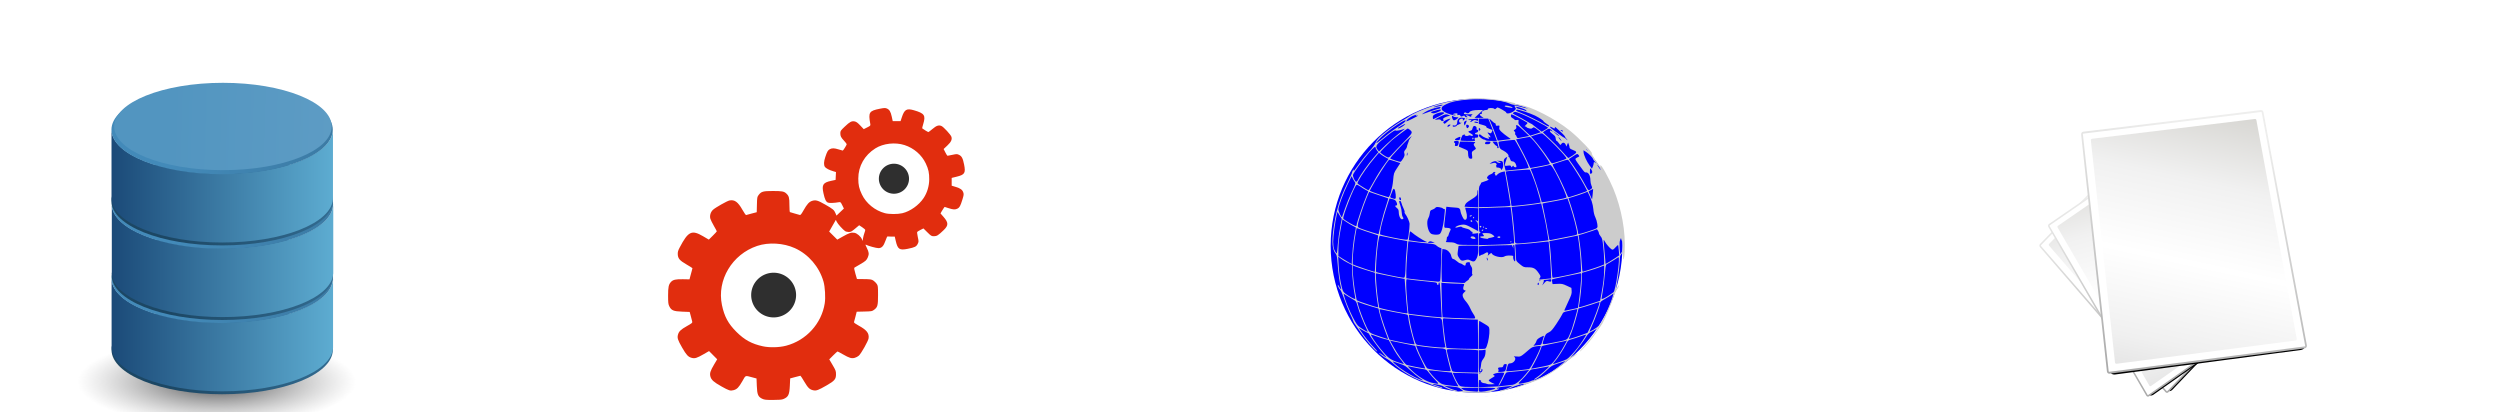 <?xml version="1.0" encoding="UTF-8" standalone="no"?>
<!-- Created with Inkscape (http://www.inkscape.org/) -->

<svg
   xmlns:dc="http://purl.org/dc/elements/1.1/"
   xmlns:cc="http://creativecommons.org/ns#"
   xmlns:rdf="http://www.w3.org/1999/02/22-rdf-syntax-ns#"
   xmlns:svg="http://www.w3.org/2000/svg"
   xmlns="http://www.w3.org/2000/svg"
   xmlns:xlink="http://www.w3.org/1999/xlink"
   xmlns:sodipodi="http://sodipodi.sourceforge.net/DTD/sodipodi-0.dtd"
   xmlns:inkscape="http://www.inkscape.org/namespaces/inkscape"
   width="728"
   height="120"
   id="svg2982"
   version="1.1"
   inkscape:version="0.91 r13725"
   sodipodi:docname="main.svg">
  <defs
     id="defs2984">
    <linearGradient
       x1="256.64"
       y1="602.72"
       x2="512.76"
       gradientUnits="userSpaceOnUse"
       y2="619.41"
       id="linearGradient3866">
      <stop
         offset="0"
         stop-color="#5295c0"
         id="stop3647" />
      <stop
         offset="1"
         stop-color="#5f9dc5"
         id="stop3649" />
    </linearGradient>
    <linearGradient
       x1="175.72"
       y1="737.02"
       gradientTransform="matrix(0.471,0,0,0.471,-49.236,-167.54)"
       x2="470"
       gradientUnits="userSpaceOnUse"
       y2="737.02"
       id="linearGradient3862">
      <stop
         offset="0"
         stop-color="#1b4a78"
         id="stop12003" />
      <stop
         offset="1"
         stop-color="#5dacd1"
         id="stop12005" />
    </linearGradient>
    <linearGradient
       x1="259.61"
       x2="540.12"
       y1="628.79"
       gradientUnits="userSpaceOnUse"
       y2="592.82"
       id="linearGradient3727">
      <stop
         offset="0"
         stop-color="#1c4764"
         id="stop3639-0-1" />
      <stop
         offset="1"
         stop-color="#39769e"
         id="stop3641-9-4" />
    </linearGradient>
    <linearGradient
       x1="175.72"
       y1="737.02"
       gradientTransform="matrix(.471 0 0 .471 -48.3 -87.986)"
       x2="470"
       gradientUnits="userSpaceOnUse"
       y2="737.02"
       id="linearGradient2840-1">
      <stop
         offset="0"
         stop-color="#1b4a78"
         id="stop12003-5" />
      <stop
         offset="1"
         stop-color="#5dacd1"
         id="stop12005-2" />
    </linearGradient>
    <linearGradient
       x1="259.61"
       y1="628.79"
       x2="540.12"
       gradientUnits="userSpaceOnUse"
       y2="592.82"
       id="linearGradient3643-5">
      <stop
         offset="0"
         stop-color="#438ab9"
         id="stop3639-1" />
      <stop
         offset="1"
         stop-color="#39769e"
         id="stop3641-7" />
    </linearGradient>
    <radialGradient
       r="147.14"
       gradientTransform="matrix(1,0,0,0.177,0,495.93)"
       cx="328.57"
       cy="602.72"
       gradientUnits="userSpaceOnUse"
       id="radialGradient3693">
      <stop
         offset="0"
         stop-color="#484849"
         id="stop12830" />
      <stop
         offset="0"
         stop-color="#434344"
         id="stop12862" />
      <stop
         offset="1"
         stop-opacity="0"
         stop-color="#8f8f90"
         id="stop12832" />
    </radialGradient>
    <linearGradient
       inkscape:collect="always"
       xlink:href="#linearGradient3727"
       id="linearGradient3227"
       gradientUnits="userSpaceOnUse"
       x1="259.61"
       y1="628.79"
       x2="540.12"
       y2="592.82" />
    <linearGradient
       inkscape:collect="always"
       xlink:href="#linearGradient2840-1"
       id="linearGradient3229"
       gradientUnits="userSpaceOnUse"
       gradientTransform="matrix(0.471,0,0,0.471,-48.3,-87.986)"
       x1="175.72"
       y1="737.02"
       x2="470"
       y2="737.02" />
    <linearGradient
       inkscape:collect="always"
       xlink:href="#linearGradient3643-5"
       id="linearGradient3231"
       gradientUnits="userSpaceOnUse"
       x1="259.61"
       y1="628.79"
       x2="540.12"
       y2="592.82" />
    <linearGradient
       inkscape:collect="always"
       xlink:href="#linearGradient3727"
       id="linearGradient3233"
       gradientUnits="userSpaceOnUse"
       x1="259.61"
       y1="628.79"
       x2="540.12"
       y2="592.82" />
    <linearGradient
       inkscape:collect="always"
       xlink:href="#linearGradient2840-1"
       id="linearGradient3235"
       gradientUnits="userSpaceOnUse"
       gradientTransform="matrix(0.471,0,0,0.471,-48.3,-87.986)"
       x1="175.72"
       y1="737.02"
       x2="470"
       y2="737.02" />
    <linearGradient
       inkscape:collect="always"
       xlink:href="#linearGradient3643-5"
       id="linearGradient3237"
       gradientUnits="userSpaceOnUse"
       x1="259.61"
       y1="628.79"
       x2="540.12"
       y2="592.82" />
    <linearGradient
       inkscape:collect="always"
       xlink:href="#linearGradient3727"
       id="linearGradient3239"
       gradientUnits="userSpaceOnUse"
       x1="259.61"
       y1="628.79"
       x2="540.12"
       y2="592.82" />
    <linearGradient
       inkscape:collect="always"
       xlink:href="#linearGradient3643-5"
       id="linearGradient3241"
       gradientUnits="userSpaceOnUse"
       x1="259.61"
       y1="628.79"
       x2="540.12"
       y2="592.82" />
    <linearGradient
       y2="456.34"
       x2="307.89"
       gradientTransform="matrix(.993 -.116 .116 .993 -28.719 -14.007)"
       y1="326.19"
       gradientUnits="userSpaceOnUse"
       x1="349.6"
       id="linearGradient4580">
      <stop
         offset="0"
         stop-color="#d5d4d0"
         id="stop4456" />
      <stop
         offset=".245"
         stop-color="#f1f1f1"
         id="stop4464" />
      <stop
         offset=".491"
         stop-color="#fff"
         id="stop4462" />
      <stop
         offset=".745"
         stop-color="#f0f0f0"
         id="stop4466" />
      <stop
         offset="1"
         stop-color="#d4d4d4"
         id="stop4458" />
    </linearGradient>
    <linearGradient
       y2="448.71"
       x2="321.65"
       gradientTransform="matrix(.997 .077 -.077 .997 44.411 -82.176)"
       y1="336.5"
       gradientUnits="userSpaceOnUse"
       x1="336.35"
       id="linearGradient4578">
      <stop
         offset="0"
         stop-color="#eeeeed"
         id="stop4242" />
      <stop
         offset="1"
         stop-color="#a6a6a6"
         id="stop4244" />
    </linearGradient>
    <filter
       id="filter4488">
      <feGaussianBlur
         stdDeviation="1.587"
         id="feGaussianBlur4490" />
    </filter>
    <linearGradient
       inkscape:collect="always"
       xlink:href="#linearGradient4578"
       id="linearGradient3194"
       gradientUnits="userSpaceOnUse"
       gradientTransform="matrix(0.997,0.077,-0.077,0.997,44.411,-82.176)"
       x1="336.35"
       y1="336.5"
       x2="321.65"
       y2="448.71" />
    <linearGradient
       inkscape:collect="always"
       xlink:href="#linearGradient4580"
       id="linearGradient3196"
       gradientUnits="userSpaceOnUse"
       gradientTransform="matrix(0.993,-0.116,0.116,0.993,-28.719,-14.007)"
       x1="349.6"
       y1="326.19"
       x2="307.89"
       y2="456.34" />
    <linearGradient
       inkscape:collect="always"
       xlink:href="#linearGradient4578"
       id="linearGradient3198"
       gradientUnits="userSpaceOnUse"
       gradientTransform="matrix(0.997,0.077,-0.077,0.997,44.411,-82.176)"
       x1="336.35"
       y1="336.5"
       x2="321.65"
       y2="448.71" />
    <linearGradient
       inkscape:collect="always"
       xlink:href="#linearGradient4580"
       id="linearGradient3200"
       gradientUnits="userSpaceOnUse"
       gradientTransform="matrix(0.993,-0.116,0.116,0.993,-28.719,-14.007)"
       x1="349.6"
       y1="326.19"
       x2="307.89"
       y2="456.34" />
    <linearGradient
       inkscape:collect="always"
       xlink:href="#linearGradient4578"
       id="linearGradient3202"
       gradientUnits="userSpaceOnUse"
       gradientTransform="matrix(0.997,0.077,-0.077,0.997,44.411,-82.176)"
       x1="336.35"
       y1="336.5"
       x2="321.65"
       y2="448.71" />
    <linearGradient
       inkscape:collect="always"
       xlink:href="#linearGradient4580"
       id="linearGradient3204"
       gradientUnits="userSpaceOnUse"
       gradientTransform="matrix(0.993,-0.116,0.116,0.993,-28.719,-14.007)"
       x1="349.6"
       y1="326.19"
       x2="307.89"
       y2="456.34" />
  </defs>
  <sodipodi:namedview
     id="base"
     pagecolor="#ffffff"
     bordercolor="#666666"
     borderopacity="1.0"
     inkscape:pageopacity="0.0"
     inkscape:pageshadow="2"
     inkscape:zoom="1.5535714"
     inkscape:cx="364"
     inkscape:cy="60"
     inkscape:document-units="px"
     inkscape:current-layer="layer1"
     showgrid="false"
     inkscape:window-width="1759"
     inkscape:window-height="980"
     inkscape:window-x="79"
     inkscape:window-y="0"
     inkscape:window-maximized="0" />
  <g
     id="layer1"
     inkscape:label="Layer 1"
     inkscape:groupmode="layer"
     transform="translate(0,30)">
    <g
       transform="matrix(0.216,0,0,0.215,193.48,-138.215)"
       id="layer1-0"
       inkscape:label="Layer 1">
      <g
         transform="matrix(1.841,0,0,1.841,-1319.708,906.353)"
         id="g27845">
        <path
           style="fill:#e12d0e;fill-opacity:1"
           d="m 788.437,74.45 c -3.035,-1.502 -3.691,-3.077 -3.939,-9.461 l -0.209,-5.466 -2.973,-0.789 c -5.596,-1.484 -4.806,-1.785 -7.432,2.824 -2.601,4.566 -3.902,5.897 -6.425,6.576 -2.376,0.64 -3.335,0.341 -8.824,-2.753 -5.644,-3.181 -7.411,-4.755 -8.099,-7.211 -0.671,-2.397 -0.156,-4.105 2.698,-8.948 l 2.252,-3.822 -2.982,-3.014 -2.982,-3.014 -4.027,2.325 c -5,2.887 -6.4,3.306 -8.799,2.634 -2.499,-0.7 -3.803,-2.123 -6.895,-7.525 -3.185,-5.566 -3.686,-7.108 -3.062,-9.428 0.674,-2.505 2.016,-3.81 6.574,-6.392 3.788,-2.146 4.095,-2.416 3.861,-3.397 -0.14,-0.586 -0.609,-2.404 -1.043,-4.039 l -0.789,-2.973 -5.466,-0.213 c -6.413,-0.249 -7.988,-0.91 -9.47,-3.972 -0.763,-1.576 -0.879,-2.616 -0.879,-7.854 0,-6.396 0.392,-8.203 2.206,-10.132 1.452,-1.546 3.541,-2.002 8.71,-1.9 l 4.759,0.094 0.467,-1.813 c 0.258,-0.997 0.743,-2.798 1.08,-4.002 0.338,-1.204 0.614,-2.282 0.614,-2.396 0,-0.114 -1.985,-1.365 -4.411,-2.78 -5.042,-2.941 -6.252,-4.392 -6.354,-7.618 -0.054,-1.537 0.274,-2.649 1.38,-4.765 6.281,-12.01 8.831,-13.242 17.201,-8.316 l 4.177,2.459 2.922,-2.899 c 1.606,-1.595 2.921,-3.033 2.921,-3.196 0,-0.163 -0.949,-1.94 -2.109,-3.948 -1.16,-2.008 -2.324,-4.372 -2.588,-5.253 -0.668,-2.232 0.123,-4.985 1.914,-6.653 1.753,-1.634 10.332,-6.51 12.061,-6.856 3.735,-0.747 6.214,1.048 9.484,6.866 1.243,2.211 2.451,3.951 2.685,3.866 0.231,-0.085 2.083,-0.59 4.109,-1.121 l 3.684,-0.966 0.14,-5.606 c 0.129,-5.33 0.193,-5.68 1.282,-7.104 1.933,-2.532 3.235,-2.892 10.465,-2.892 6.632,0 8.098,0.275 9.771,1.833 1.949,1.815 2.295,3.091 2.283,8.44 0,2.759 0.156,5.12 0.36,5.246 0.204,0.126 1.783,0.599 3.507,1.051 1.725,0.452 3.425,0.933 3.781,1.069 0.472,0.181 1.201,-0.748 2.715,-3.46 2.561,-4.586 4.122,-6.288 6.388,-6.967 2.55,-0.764 4.089,-0.31 9.515,2.802 5.675,3.255 6.477,3.934 7.461,6.312 l 0.733,1.774 2.717,-2.6 2.717,-2.599 -1.201,-2.449 c -1.132,-2.309 -1.274,-2.436 -2.476,-2.215 -3.207,0.587 -6.879,0.733 -7.944,0.317 -1.519,-0.594 -2.337,-2.286 -3.351,-6.935 -1.344,-6.159 -0.338,-7.801 5.545,-9.073 l 3.348,-0.723 0.14,-2.884 0.14,-2.884 -1.698,-0.5 c -3.26,-0.961 -5.698,-2.211 -6.399,-3.281 -0.946,-1.443 -0.856,-3.809 0.274,-7.247 1.317,-4.009 1.931,-5.072 3.352,-5.807 1.663,-0.86 3.225,-0.812 6.452,0.2 1.481,0.464 2.819,0.846 2.974,0.849 0.36,0.011 2.903,-4.106 2.903,-4.69 0,-0.24 -0.833,-1.336 -1.851,-2.435 -2.374,-2.563 -2.82,-3.454 -2.82,-5.636 0,-1.669 0.209,-1.98 3.267,-4.894 3.743,-3.565 4.98,-4.217 7.213,-3.798 1.194,0.224 2.194,0.95 4.119,2.988 l 2.543,2.693 2.514,-1.269 c 2.414,-1.219 2.505,-1.323 2.27,-2.621 -1.536,-8.492 -0.854,-9.569 7.047,-11.134 3.089,-0.612 3.921,-0.644 5.004,-0.196 1.967,0.815 2.874,2.295 3.667,5.986 l 0.721,3.355 2.866,0 2.865,0 0.944,-2.866 c 1.889,-5.737 3.518,-6.694 8.789,-5.165 7.821,2.269 8.814,3.751 6.85,10.217 -0.494,1.625 -0.828,3.009 -0.743,3.076 1.079,0.845 4.212,2.805 4.477,2.801 0.193,-0.004 1.556,-1.033 3.034,-2.289 2.994,-2.545 4.558,-3.069 6.608,-2.212 1.483,0.62 6.789,6.392 7.271,7.911 0.643,2.026 -0.183,3.812 -2.978,6.462 l -2.71,2.567 1.257,2.489 c 0.691,1.369 1.393,2.489 1.559,2.489 0.166,0 1.792,-0.32 3.613,-0.711 3.087,-0.663 3.409,-0.664 4.79,-0.005 2.046,0.976 2.862,2.534 3.785,7.227 1.214,6.173 0.456,7.404 -5.437,8.859 l -3.669,0.906 0,2.862 0,2.862 2.905,0.882 c 3.508,1.065 4.94,2.119 5.6,4.117 0.43,1.309 0.344,1.99 -0.652,5.196 -1.488,4.778 -2.078,5.872 -3.592,6.655 -1.691,0.874 -3.043,0.812 -6.493,-0.299 l -2.93,-0.944 -0.739,0.98 c -0.408,0.539 -1.084,1.62 -1.505,2.403 l -0.767,1.424 2.188,2.516 c 3.709,4.265 3.725,6.281 0.075,9.797 -3.957,3.813 -4.964,4.443 -7.095,4.443 -1.788,0 -2.091,-0.181 -4.798,-2.868 l -2.89,-2.868 -2.152,1.09 c -1.183,0.6 -2.271,1.283 -2.416,1.518 -0.145,0.235 0.059,1.934 0.456,3.776 0.693,3.223 0.689,3.411 -0.086,4.995 -0.981,2.01 -2.079,2.559 -7.208,3.607 -6.181,1.263 -7.455,0.411 -8.9,-5.94 l -0.689,-3.028 -2.514,0 c -1.383,0 -2.658,-0.048 -2.833,-0.106 -0.177,-0.059 -0.818,1.327 -1.428,3.079 -1.421,4.08 -2.776,5.523 -5.181,5.515 -1.631,-0.005 -7.465,-1.609 -9.168,-2.52 -0.526,-0.282 -0.344,0.353 0.682,2.396 1.555,3.091 1.711,4.507 0.746,6.816 -0.933,2.233 -1.605,2.848 -5.687,5.209 -2.002,1.157 -3.862,2.252 -4.134,2.432 -0.365,0.241 -0.183,1.401 0.668,4.36 l 1.163,4.032 3.578,0.038 c 6.39,0.066 7.024,0.15 8.494,1.142 0.788,0.531 1.867,1.61 2.399,2.398 0.904,1.341 0.965,1.865 0.965,8.178 0,7.701 -0.311,8.914 -2.787,10.803 -1.552,1.185 -1.782,1.228 -7.22,1.362 l -5.618,0.138 -0.879,3.506 c -0.483,1.928 -0.979,3.777 -1.102,4.108 -0.15,0.413 0.875,1.203 3.268,2.513 6.058,3.317 7.918,5.682 7.416,9.427 -0.268,2 -5.33,11.069 -7.111,12.741 -0.672,0.631 -2.034,1.366 -3.026,1.633 -2.34,0.63 -3.904,0.163 -8.659,-2.582 -2.008,-1.16 -3.785,-2.109 -3.948,-2.109 -0.161,0 -1.593,1.307 -3.178,2.904 l -2.881,2.904 2.468,4.209 c 2.275,3.881 2.468,4.411 2.468,6.791 0,3.595 -1.029,4.804 -7.017,8.248 -5.797,3.333 -7.316,3.915 -9.304,3.563 -2.852,-0.506 -4.141,-1.7 -6.864,-6.359 -1.422,-2.433 -2.711,-4.415 -2.865,-4.404 -0.156,0.011 -1.904,0.459 -3.889,0.995 l -3.61,0.975 -0.242,5.269 c -0.311,6.764 -1.094,8.398 -4.748,9.924 -1.159,0.484 -3.131,0.653 -7.629,0.653 -5.298,-2.68e-4 -6.292,-0.113 -7.859,-0.889 z m 17.507,-39.026 c 14.748,-3.9 25.973,-16.279 28.305,-31.217 0.654,-4.193 0.209,-12.02 -0.902,-15.925 -3.094,-10.858 -10.974,-20.101 -21.019,-24.656 -8.38,-3.8 -19.199,-4.437 -27.557,-1.623 -18.378,6.187 -29.614,25.116 -25.808,43.478 1.756,8.47 4.589,13.744 10.632,19.787 5.907,5.907 11.211,8.808 19.362,10.589 4.897,1.07 11.985,0.89 16.987,-0.433 z m 57.295,-82.762 c 0.37,-1.022 0.672,-2.094 0.672,-2.382 0,-0.288 -1.003,-1.19 -2.23,-2.004 l -2.23,-1.481 -2.943,2.482 c -2.541,2.143 -3.18,2.482 -4.682,2.482 -0.957,0 -2.163,-0.296 -2.68,-0.659 -1.725,-1.209 -5.398,-5.32 -6.083,-6.81 l -0.677,-1.472 -2.45,4.312 -2.451,4.312 2.971,2.971 2.971,2.971 4.203,-2.38 c 4.58,-2.593 6.109,-3.071 8.435,-2.635 1.827,0.343 4.551,2.685 5.347,4.596 l 0.573,1.376 0.29,-1.911 c 0.161,-1.051 0.594,-2.747 0.963,-3.769 z m 27.807,-14.72 c 5.771,-1.36 12.119,-5.892 15.601,-11.139 2.579,-3.885 4.06,-8.808 4.108,-13.652 0.054,-4.822 -0.558,-7.653 -2.525,-11.813 -3.006,-6.356 -8.706,-11.312 -15.563,-13.529 -6.872,-2.222 -15.542,-1.241 -21.324,2.413 -7.969,5.036 -12.528,13.111 -12.528,22.191 0,4.829 0.583,7.414 2.646,11.744 3.143,6.592 9.597,11.855 16.889,13.77 3.078,0.808 9.302,0.817 12.696,0.016 z"
           id="path26132-9-2"
           inkscape:connector-curvature="0"
           sodipodi:nodetypes="cscssccccccccsccccccccscccccssccccsscsccscscccssccccscccccccccsscccccccccscsscccscscsccccsccccccscsscccscccsccscccccccsccccccsscscccccccccccccsccccccccscssccssccccccsscccccssccscccscccscccccccsccccccccccscssscc" />
        <path
           sodipodi:type="arc"
           style="fill:#2f2f2f;fill-opacity:1;stroke:#4d4d4d;stroke-width:0;stroke-linejoin:round;stroke-miterlimit:4;stroke-opacity:1;stroke-dasharray:none"
           id="path26152-9-5"
           sodipodi:cx="-517.94641"
           sodipodi:cy="694.17859"
           sodipodi:rx="3.5714285"
           sodipodi:ry="3.3928571"
           d="m -514.375,694.179 a 3.571,3.393 0 0 1 -3.571,3.393 3.571,3.393 0 0 1 -3.571,-3.393 3.571,3.393 0 0 1 3.571,-3.393 3.571,3.393 0 0 1 3.571,3.393 z"
           transform="matrix(4.604,0,0,4.846,3181.444,-3365.827)" />
        <path
           sodipodi:type="arc"
           style="fill:#2f2f2f;fill-opacity:1;stroke:#4d4d4d;stroke-width:0;stroke-linejoin:round;stroke-miterlimit:4;stroke-opacity:1;stroke-dasharray:none"
           id="path26152-1-6-78"
           sodipodi:cx="-517.94641"
           sodipodi:cy="694.17859"
           sodipodi:rx="3.5714285"
           sodipodi:ry="3.3928571"
           d="m -514.375,694.179 a 3.571,3.393 0 0 1 -3.571,3.393 3.571,3.393 0 0 1 -3.571,-3.393 3.571,3.393 0 0 1 3.571,-3.393 3.571,3.393 0 0 1 3.571,3.393 z"
           transform="matrix(3.091,0,0,3.254,2485.891,-2346.286)" />
      </g>
    </g>
    <g
       transform="matrix(0.13,0,0,0.131,385.564,-50.497)"
       id="layer1-75">
      <g
         transform="matrix(9.958,0,0,9.958,-4025.8,-5301)"
         id="g4436">
        <path
           d="m 429.29,454.51 c 0,17.358 -14.071,31.429 -31.429,31.429 -17.358,0 -31.429,-14.071 -31.429,-31.429 0,-17.358 14.071,-31.429 31.429,-31.429 17.358,0 31.429,14.071 31.429,31.429 z"
           transform="matrix(1.06,0,0,1.06,16.85,121.47)"
           id="path5935"
           inkscape:connector-curvature="0"
           style="fill:#0000ff;stroke-width:0" />
        <path
           transform="matrix(1.06,0,0,1.06,16.85,121.12)"
           d="m 429.29,454.51 c 0,17.358 -14.071,31.429 -31.429,31.429 -17.358,0 -31.429,-14.071 -31.429,-31.429 0,-17.358 14.071,-31.429 31.429,-31.429 17.358,0 31.429,14.071 31.429,31.429 z"
           id="path5937"
           inkscape:connector-curvature="0"
           style="fill:none;stroke:#ffffff;stroke-width:0.943" />
        <path
           d="m 435.71,635.62 c -1.342,-0.161 -1.604,-0.253 -0.767,-0.269 l 0.629,-0.012 -0.482,-0.419 c -0.392,-0.34 -0.676,-0.439 -1.511,-0.522 -0.566,-0.057 -1.326,-0.137 -1.689,-0.178 l -0.661,-0.075 0.955,0.442 c 0.525,0.243 1.203,0.485 1.506,0.536 0.303,0.052 0.551,0.154 0.551,0.228 0,0.164 0.071,0.17 -0.808,-0.072 -0.837,-0.231 -2.097,-0.771 -2.424,-1.039 -0.218,-0.178 -2.208,-0.562 -2.322,-0.448 -0.033,0.033 0.427,0.205 1.021,0.383 1.155,0.346 1.245,0.386 1.126,0.506 -0.082,0.082 -2.592,-0.765 -2.837,-0.958 -0.081,-0.064 -0.709,-0.292 -1.395,-0.508 -2.13,-0.669 -4.87,-2.295 -6.788,-4.028 -0.508,-0.459 -1.12,-0.92 -1.361,-1.026 -0.563,-0.247 -1.875,-1.208 -1.78,-1.304 0.04,-0.04 0.399,0.166 0.798,0.458 0.398,0.292 0.766,0.532 0.816,0.532 0.051,0 -0.412,-0.578 -1.028,-1.285 -0.999,-1.147 -2.849,-3.734 -2.849,-3.984 0,-0.053 -0.248,-0.208 -0.551,-0.344 -0.303,-0.136 -0.832,-0.42 -1.177,-0.631 l -0.626,-0.384 0.689,1.001 c 0.87,1.264 1.783,2.383 2.823,3.461 0.448,0.465 0.744,0.845 0.658,0.845 -0.337,0 -2.591,-2.607 -3.768,-4.359 -0.444,-0.661 -0.98,-1.427 -1.19,-1.703 -0.211,-0.276 -0.383,-0.57 -0.383,-0.653 0,-0.083 -0.326,-0.837 -0.725,-1.675 -0.399,-0.838 -0.996,-2.316 -1.328,-3.284 -0.332,-0.968 -0.725,-1.893 -0.873,-2.056 -0.336,-0.37 -0.602,-0.878 -0.593,-1.132 0.004,-0.106 0.135,0.05 0.292,0.348 0.384,0.726 0.602,0.846 0.425,0.233 -0.288,-1 -0.584,-3.052 -0.736,-5.107 -0.126,-1.693 -0.212,-2.19 -0.423,-2.424 -0.798,-0.885 -0.952,-2.553 -0.52,-5.655 0.532,-3.824 1.408,-6.677 3.09,-10.068 0.603,-1.215 1.096,-2.31 1.096,-2.432 0,-0.123 0.105,-0.351 0.232,-0.508 0.229,-0.281 0.231,-0.281 0.138,0.009 -0.125,0.391 -0.033,0.281 1.286,-1.542 0.614,-0.848 1.612,-2.071 2.219,-2.717 0.655,-0.698 1.23,-1.473 1.417,-1.909 0.231,-0.54 0.604,-0.985 1.406,-1.679 1.257,-1.088 3.376,-2.578 4.759,-3.347 0.525,-0.292 1.153,-0.681 1.396,-0.864 0.742,-0.56 2.973,-1.531 5.214,-2.27 3.25,-1.072 7.188,-1.756 10.093,-1.754 1.754,0.002 4.464,0.244 5.624,0.503 0.525,0.117 1.4,0.29 1.945,0.385 0.544,0.095 0.958,0.223 0.92,0.286 -0.039,0.063 0.305,0.161 0.764,0.218 2.706,0.338 8.369,3.217 11.721,5.958 2.117,1.731 5.069,4.804 4.786,4.982 -0.126,0.079 1.054,1.933 1.751,2.75 0.202,0.237 0.311,0.347 0.243,0.244 -0.068,-0.103 -0.099,-0.263 -0.068,-0.356 0.121,-0.364 1.896,2.809 2.882,5.153 1.896,4.507 2.84,9.711 2.577,14.211 -0.101,1.721 -0.343,2.277 -0.352,0.808 l -0.005,-0.845 -0.361,0.441 c -0.287,0.35 -0.361,0.608 -0.362,1.253 -9.1e-4,1.015 -0.372,4.055 -0.666,5.451 -0.122,0.578 -0.192,1.081 -0.156,1.117 0.036,0.036 0.205,-0.189 0.377,-0.499 0.293,-0.531 0.306,-0.538 0.22,-0.124 -0.05,0.242 -0.247,0.606 -0.439,0.808 -0.191,0.202 -0.521,0.916 -0.733,1.586 -0.436,1.382 -1.798,4.612 -2.471,5.858 -0.29,0.538 -2.161,3.155 -2.868,4.012 -0.914,1.108 -2.115,2.35 -2.272,2.35 -0.071,0 0.342,-0.505 0.918,-1.121 0.892,-0.955 2.773,-3.335 3.165,-4.004 0.066,-0.113 -0.171,-0.024 -0.526,0.196 -0.355,0.221 -0.879,0.507 -1.164,0.636 -0.356,0.162 -0.667,0.49 -0.995,1.052 -0.448,0.766 -1.796,2.586 -2.967,4.004 l -0.514,0.623 0.661,-0.447 c 0.953,-0.645 1.173,-0.728 0.615,-0.232 -0.268,0.238 -0.73,0.557 -1.026,0.708 -0.296,0.151 -1.2,0.823 -2.009,1.494 -1.908,1.582 -4.229,2.957 -6.207,3.679 -0.869,0.317 -2.234,0.818 -3.033,1.113 -0.798,0.295 -1.487,0.5 -1.53,0.457 -0.111,-0.111 -0.077,-0.126 1.121,-0.501 0.592,-0.185 1.05,-0.364 1.016,-0.397 -0.167,-0.167 -1.937,0.313 -2.975,0.806 -0.646,0.307 -1.373,0.605 -1.616,0.66 -0.242,0.056 -0.556,0.136 -0.698,0.178 -0.141,0.042 -0.257,0.012 -0.257,-0.068 0,-0.079 0.27,-0.19 0.601,-0.245 0.331,-0.056 1.008,-0.296 1.506,-0.534 l 0.905,-0.432 -0.734,0.083 c -0.404,0.045 -1.18,0.124 -1.725,0.175 -0.545,0.051 -1.061,0.177 -1.147,0.28 -0.121,0.146 -0.083,0.169 0.169,0.103 0.224,-0.059 0.292,-0.032 0.22,0.085 -0.058,0.093 -0.217,0.173 -0.353,0.176 -0.137,0.003 -0.599,0.157 -1.027,0.342 -0.696,0.301 -1.021,0.337 -3.085,0.347 -1.268,0.006 -2.801,-0.048 -3.406,-0.121 z m 3.23,-0.574 v -0.441 h -1.909 c -1.05,0 -1.909,0.032 -1.909,0.07 0,0.038 0.178,0.187 0.396,0.331 0.256,0.168 0.815,0.291 1.579,0.346 0.651,0.047 1.331,0.097 1.513,0.11 0.275,0.021 0.33,-0.049 0.33,-0.416 z m 2.547,0.158 c 1.872,-0.444 1.753,-0.598 -0.462,-0.598 h -1.939 v 0.441 c 0,0.421 0.027,0.44 0.624,0.436 0.343,-0.003 1.143,-0.128 1.776,-0.278 z m -2.563,-2.266 -0.032,-1.521 -2.804,-0.08 c -1.542,-0.044 -2.815,-0.07 -2.829,-0.057 -0.082,0.076 0.888,2.097 1.206,2.514 0.439,0.576 0.584,0.608 2.902,0.642 l 1.587,0.024 -0.032,-1.521 z m 4.569,1.362 c 0.427,-0.025 2.724,-0.285 3.272,-0.37 0.677,-0.105 1.834,-1.057 2.907,-2.391 l 0.754,-0.937 -0.492,0.084 c -0.481,0.082 -3.224,0.363 -4.231,0.433 -0.487,0.034 -0.536,0.093 -1.201,1.452 -0.382,0.779 -0.765,1.461 -0.851,1.514 -0.243,0.15 -0.201,0.036 0.415,-1.121 0.315,-0.592 0.617,-1.225 0.671,-1.407 0.093,-0.313 0.058,-0.33 -0.672,-0.33 -0.76,0 -1.746,0.257 -1.746,0.454 0,0.056 0.115,0.146 0.255,0.2 0.201,0.077 0.1,0.183 -0.467,0.493 -0.397,0.217 -0.749,0.478 -0.782,0.579 -0.034,0.105 0.244,0.324 0.651,0.512 l 0.71,0.328 -0.767,0.047 c -0.422,0.026 -0.897,-0.023 -1.055,-0.108 -0.159,-0.085 -0.45,-0.154 -0.647,-0.154 -0.321,0 -0.91,-0.437 -0.596,-0.443 0.152,-0.003 -0.262,-0.286 -0.423,-0.289 -0.061,-10e-4 -0.11,0.37 -0.11,0.824 v 0.827 l 2.093,-0.092 c 1.151,-0.051 2.192,-0.098 2.313,-0.105 z m -9.165,-0.318 c -0.275,-0.378 -1.264,-2.432 -1.264,-2.626 0,-0.071 -0.05,-0.132 -0.11,-0.136 -0.061,-0.004 -1.234,-0.129 -2.607,-0.277 -1.373,-0.149 -2.52,-0.249 -2.548,-0.223 -0.121,0.111 1.635,2.099 2.304,2.607 0.671,0.51 0.863,0.574 2.251,0.752 0.835,0.107 1.675,0.203 1.866,0.214 0.335,0.018 0.339,0.006 0.108,-0.312 z m -5.016,-1.102 c -0.465,-0.465 -1.103,-1.184 -1.417,-1.599 -0.541,-0.716 -0.615,-0.76 -1.41,-0.856 -0.462,-0.056 -1.399,-0.224 -2.084,-0.375 -0.685,-0.15 -1.266,-0.253 -1.292,-0.227 -0.026,0.026 0.448,0.501 1.053,1.056 1.456,1.336 3.134,2.342 4.35,2.608 1.719,0.376 1.756,0.348 0.799,-0.607 z m 20.172,0.611 c 0.623,-0.128 1.216,-0.303 1.319,-0.388 0.103,-0.085 0.431,-0.174 0.729,-0.198 0.579,-0.046 2.721,-1.052 3.931,-1.847 0.556,-0.365 2.224,-1.647 3.132,-2.408 0.026,-0.022 -0.668,0.195 -1.542,0.482 -1.445,0.474 -1.669,0.599 -2.471,1.369 -1.15,1.105 -2.075,1.864 -2.609,2.14 -0.727,0.376 -0.607,0.114 0.166,-0.361 0.65,-0.4 2.879,-2.367 2.777,-2.451 -0.022,-0.018 -0.8,0.123 -1.729,0.313 -0.929,0.19 -1.857,0.347 -2.063,0.348 -0.278,0.002 -0.523,0.2 -0.955,0.773 -0.32,0.424 -0.977,1.151 -1.46,1.616 -0.986,0.947 -0.958,0.969 0.775,0.611 z m -23.692,-1.065 c -0.485,-0.308 -1.41,-1.058 -2.056,-1.665 -1.061,-0.997 -1.296,-1.145 -2.424,-1.516 -0.687,-0.226 -1.348,-0.445 -1.469,-0.487 -0.415,-0.142 0.448,0.664 1.59,1.485 1.32,0.949 2.999,1.922 4.139,2.397 1.163,0.485 1.224,0.424 0.22,-0.215 z m 13.615,-1.006 c -0.106,-0.043 -0.233,-0.037 -0.282,0.012 -0.049,0.049 0.038,0.084 0.193,0.077 0.171,-0.007 0.206,-0.042 0.089,-0.089 z m -0.468,-2.682 v -2.488 l -0.624,-0.076 c -0.343,-0.042 -1.93,-0.108 -3.525,-0.147 -2.771,-0.068 -2.901,-0.059 -2.901,0.206 0,0.366 0.999,4.225 1.183,4.568 0.155,0.289 0.65,0.337 4.142,0.396 l 1.726,0.03 v -2.488 z m 0.89,2.179 c 0.12,-0.224 0.121,-0.354 0.005,-0.47 -0.116,-0.116 -0.161,-0.071 -0.161,0.163 0,0.182 -0.091,0.323 -0.21,0.323 -0.172,0 -0.181,-0.087 -0.051,-0.477 0.087,-0.263 0.175,-0.757 0.195,-1.099 0.025,-0.428 0.171,-0.793 0.471,-1.175 0.318,-0.405 0.455,-0.764 0.508,-1.337 0.069,-0.741 0.056,-0.778 -0.237,-0.7 -0.171,0.046 -0.525,0.084 -0.787,0.085 l -0.477,0.002 v 2.497 c 0,2.384 0.013,2.497 0.289,2.497 0.159,0 0.363,-0.139 0.454,-0.31 z m 4.933,0.074 c 0.195,-0.052 0.346,-0.241 0.397,-0.495 0.045,-0.226 0.126,-0.583 0.179,-0.795 0.085,-0.338 0.052,-0.384 -0.271,-0.384 -0.269,0 -0.392,0.098 -0.459,0.367 -0.076,0.302 -0.181,0.367 -0.595,0.367 -0.559,0 -0.712,0.131 -0.519,0.443 0.078,0.126 0.067,0.283 -0.028,0.397 -0.123,0.148 -0.034,0.188 0.412,0.187 0.313,-0.001 0.71,-0.04 0.884,-0.086 z m -12.031,-0.389 c -0.04,-0.182 -0.279,-1.112 -0.531,-2.066 -0.252,-0.955 -0.458,-1.898 -0.458,-2.097 0,-0.442 -0.46,-0.647 -1.446,-0.647 -0.658,0 -3.808,-0.348 -4.839,-0.535 l -0.483,-0.087 0.374,0.993 c 0.46,1.222 1.8,3.807 2.127,4.103 0.229,0.207 3.095,0.604 4.688,0.649 0.593,0.017 0.636,-0.007 0.568,-0.312 z m 15.411,0.107 c 1.119,-0.123 2.134,-0.255 2.256,-0.293 0.421,-0.13 2.841,-4.915 2.605,-5.151 -0.026,-0.026 -0.463,0.011 -0.97,0.082 -0.755,0.107 -1.041,0.232 -1.577,0.691 -1.958,1.676 -1.971,1.683 -2.851,1.591 -0.612,-0.064 -0.745,-0.046 -0.551,0.074 0.637,0.392 -0.072,1.466 -0.967,1.466 -0.322,0 -0.401,0.104 -0.602,0.794 -0.127,0.437 -0.231,0.833 -0.231,0.881 0,0.138 0.696,0.105 2.887,-0.136 z m -21.9,-2.163 c -0.511,-0.99 -1.048,-2.13 -1.193,-2.534 -0.145,-0.404 -0.273,-0.75 -0.286,-0.77 -0.012,-0.02 -1.074,-0.234 -2.361,-0.476 -1.286,-0.242 -2.553,-0.502 -2.814,-0.578 l -0.475,-0.137 0.612,1.127 c 1.031,1.9 2.73,4.215 3.191,4.349 0.495,0.143 3.514,0.734 4.08,0.798 0.097,0.011 -0.243,-0.79 -0.754,-1.779 z m 27.455,1.281 c 1.557,-0.328 1.631,-0.361 2.167,-0.975 0.722,-0.827 1.768,-2.396 2.489,-3.733 l 0.574,-1.065 -0.777,0.199 c -0.428,0.109 -1.719,0.376 -2.87,0.591 -1.428,0.268 -2.093,0.454 -2.093,0.585 0,0.331 -0.941,2.442 -1.652,3.707 l -0.68,1.21 0.616,-0.09 c 0.339,-0.05 1.341,-0.243 2.228,-0.429 z m -31.983,-1.281 c -0.847,-1.007 -1.379,-1.814 -2.214,-3.355 l -0.683,-1.262 -0.846,-0.188 c -0.465,-0.103 -1.333,-0.381 -1.929,-0.617 -0.596,-0.236 -1.142,-0.41 -1.213,-0.386 -0.175,0.058 1.036,1.852 2.16,3.2 1.657,1.987 2.098,2.338 3.614,2.875 0.753,0.267 1.458,0.49 1.565,0.494 0.107,0.005 -0.097,-0.338 -0.454,-0.763 z m 35.453,0.35 c 0.685,-0.231 1.443,-0.523 1.685,-0.648 0.383,-0.198 1.65,-1.512 2.409,-2.499 0.635,-0.825 2.048,-2.956 1.995,-3.009 -0.033,-0.033 -0.61,0.143 -1.282,0.389 -0.673,0.246 -1.589,0.547 -2.035,0.668 -0.777,0.211 -0.829,0.256 -1.225,1.07 -0.5,1.028 -2.145,3.533 -2.575,3.921 -0.267,0.241 -0.41,0.528 -0.264,0.528 0.025,0 0.606,-0.189 1.291,-0.421 z m -18.263,-6.226 -0.04,-3.268 -3.232,-0.1 c -1.777,-0.055 -3.546,-0.128 -3.929,-0.162 -0.656,-0.059 -0.698,-0.041 -0.698,0.29 0,0.645 0.453,4.469 0.638,5.385 l 0.182,0.903 1.169,0.083 c 0.643,0.046 2.244,0.095 3.559,0.11 l 2.39,0.027 -0.04,-3.268 z m 1.981,2.639 c 0.35,-0.852 0.665,-2.816 0.586,-3.659 -0.064,-0.68 -0.078,-0.697 -1.115,-1.306 -0.578,-0.339 -1.1,-0.645 -1.161,-0.678 -0.061,-0.034 -0.11,1.364 -0.11,3.106 v 3.167 l 0.771,-5.6e-4 c 0.77,-5.3e-4 0.772,-0.002 1.029,-0.629 z m -9.339,0.005 c -0.19,-0.788 -0.39,-2.216 -0.54,-3.856 -0.242,-2.637 -0.058,-2.372 -1.724,-2.489 -0.789,-0.055 -2.416,-0.228 -3.617,-0.385 -1.201,-0.156 -2.217,-0.284 -2.259,-0.284 -0.222,0 0.673,4.196 1.254,5.875 0.277,0.801 0.285,0.809 1,0.921 1.548,0.243 4.144,0.517 5.033,0.532 0.897,0.015 0.931,0.003 0.854,-0.315 z m 21.29,-0.255 c 0.256,-10e-4 0.357,-0.164 0.567,-0.912 0.14,-0.501 0.287,-0.993 0.326,-1.095 0.039,-0.101 -0.299,0.016 -0.75,0.26 -0.594,0.322 -0.846,0.553 -0.914,0.838 -0.051,0.216 -0.233,0.551 -0.404,0.744 l -0.311,0.351 0.588,-0.093 c 0.323,-0.051 0.728,-0.093 0.899,-0.094 z m -28.62,-1.66 c -0.509,-1.794 -0.994,-3.998 -0.997,-4.535 -10e-4,-0.212 -0.085,-0.45 -0.186,-0.529 -0.101,-0.079 -0.878,-0.255 -1.726,-0.391 -0.848,-0.136 -2.22,-0.401 -3.048,-0.588 -0.828,-0.187 -1.506,-0.31 -1.506,-0.272 0,0.472 0.888,3.331 1.64,5.277 l 0.577,1.495 1.058,0.242 c 1.554,0.355 3.792,0.774 4.232,0.792 l 0.383,0.016 -0.427,-1.506 z m 31.536,1.147 c 3.261,-0.607 3.231,-0.595 3.665,-1.562 0.206,-0.459 0.478,-1.124 0.605,-1.477 0.244,-0.679 1.238,-4.214 1.238,-4.401 0,-0.06 -0.215,-0.055 -0.477,0.012 -0.263,0.067 -0.978,0.229 -1.591,0.36 -1.057,0.226 -1.126,0.266 -1.366,0.784 -0.139,0.3 -0.729,1.253 -1.31,2.117 -0.814,1.208 -1.184,1.628 -1.604,1.82 -0.744,0.339 -0.908,0.564 -1.252,1.714 -0.354,1.182 -0.545,1.124 2.092,0.633 z m -37.089,-0.894 c 0,-0.043 -0.157,-0.456 -0.348,-0.918 -0.484,-1.169 -1.371,-3.899 -1.605,-4.943 l -0.196,-0.872 -1.606,-0.467 c -0.883,-0.257 -1.95,-0.601 -2.37,-0.764 l -0.764,-0.297 0.088,0.461 c 0.143,0.754 1.342,3.895 1.986,5.205 0.674,1.371 0.592,1.314 3.127,2.166 1.544,0.519 1.689,0.556 1.689,0.43 z m 42.23,-0.367 c 0.485,-0.153 1.278,-0.429 1.763,-0.614 l 0.881,-0.337 0.739,-1.495 c 0.626,-1.265 1.978,-4.904 1.978,-5.324 0,-0.072 -0.347,0.005 -0.771,0.171 -0.424,0.166 -1.489,0.511 -2.366,0.767 l -1.595,0.466 -0.41,1.606 c -0.416,1.629 -1.185,3.924 -1.557,4.646 -0.344,0.669 -0.41,0.663 1.338,0.113 z m -46.814,-1.281 c -0.914,-1.822 -1.908,-4.308 -2.306,-5.765 -0.24,-0.881 -0.31,-0.982 -0.908,-1.303 -0.356,-0.192 -0.997,-0.574 -1.423,-0.849 l -0.775,-0.5 0.096,0.408 c 0.425,1.81 2.444,6.122 3.175,6.779 0.448,0.403 1.862,1.31 2.073,1.329 0.067,0.006 0.098,-0.038 0.067,-0.099 z m 50.847,-0.4 c 0.462,-0.281 1.024,-0.694 1.248,-0.918 0.703,-0.702 2.655,-4.927 3.102,-6.712 l 0.107,-0.428 -0.499,0.369 c -0.275,0.203 -0.946,0.613 -1.491,0.913 -0.681,0.374 -0.991,0.631 -0.991,0.821 0,0.432 -1.145,3.602 -1.845,5.107 -0.348,0.747 -0.595,1.359 -0.551,1.359 0.044,0 0.459,-0.23 0.921,-0.51 z m -26.691,-2.758 c -0.046,-0.182 -0.233,-0.529 -0.414,-0.771 -0.182,-0.242 -0.495,-0.816 -0.697,-1.275 -0.202,-0.459 -0.629,-1.12 -0.949,-1.469 -0.32,-0.349 -0.629,-0.853 -0.687,-1.119 -0.088,-0.406 -0.042,-0.547 0.286,-0.874 l 0.39,-0.39 -0.32,-0.118 c -0.326,-0.121 -0.351,-0.529 -0.072,-1.181 0.1,-0.233 -0.011,-0.258 -1.191,-0.27 -0.716,-0.007 -1.89,-0.058 -2.609,-0.112 l -1.308,-0.1 0.095,3.808 c 0.052,2.095 0.128,3.841 0.169,3.882 0.071,0.071 3.761,0.248 6.194,0.296 1.174,0.023 1.196,0.017 1.114,-0.307 z m -7.575,-1.469 c -0.05,-0.828 -0.136,-2.58 -0.19,-3.893 -0.07,-1.682 -0.15,-2.387 -0.272,-2.387 -0.096,0 -0.168,0.116 -0.162,0.257 0.017,0.382 -0.275,0.456 -0.328,0.083 -0.039,-0.271 -0.165,-0.333 -0.808,-0.398 -3.252,-0.328 -5.358,-0.56 -5.709,-0.63 -0.471,-0.094 -0.464,-0.125 -0.423,1.863 0.02,0.963 0.433,5.782 0.498,5.814 0.013,0.007 1.214,0.156 2.668,0.332 2.404,0.291 3.091,0.36 4.391,0.438 l 0.426,0.026 -0.091,-1.506 z m -7.641,0.187 c -0.086,-0.43 -0.304,-2.92 -0.507,-5.793 l -0.103,-1.457 -1.836,-0.334 c -1.01,-0.184 -2.453,-0.476 -3.206,-0.649 -0.753,-0.173 -1.395,-0.29 -1.426,-0.259 -0.116,0.116 0.256,4.725 0.498,6.174 l 0.252,1.508 0.95,0.252 c 1.103,0.293 4.606,0.967 5.118,0.984 0.31,0.011 0.339,-0.036 0.261,-0.426 z m 36.941,-0.464 1.417,-0.316 0.169,-1.117 c 0.22,-1.451 0.588,-5.195 0.592,-6.02 0.003,-0.625 -0.008,-0.64 -0.401,-0.553 -0.222,0.049 -1.683,0.35 -3.246,0.669 -1.563,0.319 -2.876,0.615 -2.919,0.657 -0.042,0.042 -0.036,0.296 0.015,0.564 l 0.091,0.487 1.085,-0.055 c 0.977,-0.049 1.187,-0.007 2.116,0.423 l 1.032,0.478 0.059,0.676 c 0.051,0.585 -0.056,0.915 -0.795,2.459 -0.469,0.981 -0.854,1.824 -0.854,1.873 0,0.132 0.093,0.119 1.638,-0.225 z m -43.507,-0.604 c -0.004,-0.101 -0.069,-0.481 -0.144,-0.845 -0.188,-0.902 -0.583,-4.88 -0.583,-5.885 l -4.4e-4,-0.817 -1.946,-0.595 c -1.07,-0.327 -2.194,-0.704 -2.497,-0.837 l -0.551,-0.242 10e-4,0.993 c 0.002,1.217 0.342,4.141 0.651,5.593 0.126,0.591 0.229,1.107 0.229,1.146 0,0.126 1.055,0.532 2.864,1.102 2.021,0.637 1.985,0.63 1.977,0.386 z m 47.913,-0.653 2.005,-0.651 0.319,-1.709 c 0.402,-2.159 0.59,-3.785 0.592,-5.123 l 0.001,-1.049 -1.065,0.41 c -0.586,0.225 -1.709,0.594 -2.497,0.82 l -1.432,0.41 -0.003,0.964 c -0.004,1.42 -0.449,5.667 -0.683,6.515 -0.09,0.327 0.036,0.301 2.764,-0.585 z m -53.191,-1.991 c -0.27,-1.239 -0.588,-4.198 -0.59,-5.477 l -0.001,-1.18 -0.991,-0.489 c -0.545,-0.269 -1.25,-0.694 -1.567,-0.944 l -0.575,-0.456 0.095,1.831 c 0.099,1.899 0.364,3.692 0.77,5.209 0.198,0.739 0.332,0.95 0.83,1.309 0.918,0.66 2.093,1.267 2.148,1.11 0.027,-0.078 -0.027,-0.488 -0.119,-0.913 z m 57.422,-0.02 c 0.36,-0.252 0.711,-0.497 0.78,-0.545 0.511,-0.355 1.598,-8.118 1.095,-7.825 -0.099,0.058 -0.444,0.283 -0.767,0.5 -0.323,0.218 -0.852,0.534 -1.175,0.704 -0.323,0.169 -0.669,0.363 -0.767,0.43 -0.114,0.077 -0.238,0.89 -0.338,2.221 -0.087,1.154 -0.287,2.8 -0.444,3.657 -0.158,0.857 -0.286,1.647 -0.286,1.754 0,0.232 0.885,-0.184 1.903,-0.896 z m -16.004,-2.449 c 0,-0.166 -0.066,-0.262 -0.147,-0.212 -0.081,0.05 -0.147,0.186 -0.147,0.302 0,0.116 0.066,0.212 0.147,0.212 0.081,0 0.147,-0.136 0.147,-0.302 z m 2.056,-0.573 c 0.608,0.184 0.734,0.155 0.734,-0.172 0,-0.271 -0.06,-0.3 -0.459,-0.22 -0.252,0.051 -0.653,0.092 -0.89,0.092 -0.254,0 -0.393,0.061 -0.339,0.149 0.051,0.082 -0.011,0.363 -0.136,0.624 l -0.228,0.475 0.475,-0.53 c 0.396,-0.442 0.536,-0.511 0.842,-0.419 z m -18.655,0.319 c 0,-0.063 0.198,-0.232 0.441,-0.376 0.242,-0.143 0.441,-0.334 0.441,-0.425 0,-0.09 0.215,-0.349 0.477,-0.573 0.263,-0.225 0.404,-0.411 0.315,-0.415 -0.105,-0.004 -0.138,-0.26 -0.092,-0.73 0.056,-0.581 0.007,-0.812 -0.251,-1.174 -0.176,-0.248 -0.282,-0.512 -0.236,-0.588 0.131,-0.211 -0.189,-0.343 -0.589,-0.243 -0.225,0.057 -0.359,0.196 -0.359,0.372 0,0.424 -0.217,0.476 -0.63,0.151 -0.204,-0.16 -0.474,-0.292 -0.6,-0.292 -0.126,0 -0.472,-0.214 -0.77,-0.475 -0.298,-0.261 -0.64,-0.476 -0.76,-0.477 -0.243,-0.003 -0.413,-0.259 -0.537,-0.81 -0.138,-0.613 -0.831,-1.28 -1.42,-1.366 l -0.53,-0.077 -0.095,1.332 c -0.13,1.831 -0.119,5.983 0.016,6.004 0.103,0.016 3.392,0.195 4.627,0.251 0.303,0.014 0.551,-0.027 0.551,-0.09 z m -5.526,-1.244 c 0.045,-0.586 0.11,-2.267 0.145,-3.736 l 0.064,-2.671 -0.39,-0.14 c -0.214,-0.077 -0.547,-0.29 -0.74,-0.474 -0.295,-0.281 -0.594,-0.354 -1.909,-0.464 -0.858,-0.072 -2.188,-0.218 -2.955,-0.325 -0.767,-0.107 -1.408,-0.185 -1.423,-0.173 -0.102,0.078 -0.486,5.344 -0.486,6.658 v 1.611 l 1.212,0.162 c 0.666,0.089 1.972,0.232 2.901,0.316 0.929,0.085 1.921,0.177 2.203,0.204 1.406,0.135 1.288,0.218 1.378,-0.968 z m 22.445,0.818 c -0.106,-0.042 -0.233,-0.037 -0.282,0.012 -0.049,0.049 0.038,0.084 0.193,0.077 0.171,-0.007 0.206,-0.042 0.089,-0.089 z m 1.473,-0.411 0.986,-0.099 -0.08,-1.935 c -0.044,-1.064 -0.174,-2.886 -0.288,-4.047 -0.115,-1.162 -0.209,-2.156 -0.209,-2.211 0,-0.054 -0.942,0.016 -2.093,0.157 -1.151,0.14 -2.846,0.302 -3.766,0.359 l -1.673,0.104 0.093,1.191 c 0.051,0.655 0.097,1.488 0.102,1.852 0.009,0.625 0.057,0.699 0.868,1.359 0.834,0.677 0.888,0.698 1.842,0.698 1.212,0 1.663,0.242 2.37,1.268 0.501,0.728 0.512,0.77 0.283,1.121 -0.235,0.359 -0.233,0.364 0.17,0.324 0.225,-0.022 0.852,-0.085 1.395,-0.139 z m -31.853,-1.126 c 0.052,-0.497 0.096,-1.405 0.097,-2.02 0.002,-0.614 0.097,-2.041 0.211,-3.17 0.115,-1.129 0.189,-2.073 0.165,-2.097 -0.024,-0.024 -0.664,-0.144 -1.423,-0.267 -0.759,-0.123 -2.099,-0.385 -2.978,-0.584 -0.879,-0.198 -1.679,-0.361 -1.776,-0.361 -0.114,0 -0.268,0.616 -0.431,1.726 -0.277,1.883 -0.549,6.223 -0.4,6.372 0.151,0.151 5.416,1.258 6.131,1.289 0.273,0.012 0.321,-0.093 0.404,-0.889 z m 34.255,0.748 c 1.773,-0.315 5.135,-1.061 5.25,-1.165 0.159,-0.144 -0.13,-4.357 -0.441,-6.441 l -0.25,-1.669 -0.448,0.081 c -0.246,0.045 -1.208,0.243 -2.137,0.441 -0.929,0.198 -2.17,0.439 -2.758,0.535 l -1.069,0.175 0.076,0.463 c 0.153,0.928 0.358,3.451 0.453,5.568 0.069,1.546 0.148,2.167 0.275,2.167 0.098,0 0.57,-0.07 1.05,-0.155 z m -41.062,-1.645 c 0.006,-1.218 0.313,-4.837 0.523,-6.159 0.128,-0.807 0.209,-1.492 0.179,-1.521 -0.03,-0.03 -0.779,-0.278 -1.665,-0.552 -0.886,-0.274 -1.958,-0.64 -2.382,-0.813 -0.424,-0.173 -0.771,-0.299 -0.771,-0.28 -1e-5,0.019 -0.103,0.563 -0.228,1.21 -0.313,1.61 -0.647,4.631 -0.65,5.878 l -0.003,1.031 0.845,0.333 c 0.782,0.309 3.789,1.303 4.039,1.336 0.061,0.008 0.111,-0.2 0.112,-0.463 z m 48.25,-0.021 c 0.727,-0.215 1.768,-0.565 2.313,-0.777 l 0.991,-0.387 -0.003,-1.115 c -0.002,-0.613 -0.093,-1.923 -0.204,-2.91 -0.174,-1.559 -0.251,-1.855 -0.584,-2.251 -0.211,-0.251 -0.384,-0.569 -0.384,-0.706 0,-0.137 -0.099,-0.391 -0.22,-0.564 l -0.22,-0.314 -1.212,0.425 c -0.667,0.234 -1.599,0.533 -2.073,0.664 l -0.861,0.239 0.1,0.609 c 0.278,1.703 0.514,3.895 0.607,5.647 0.07,1.33 0.155,1.934 0.266,1.892 0.089,-0.034 0.757,-0.237 1.484,-0.452 z m -53.236,-4.863 c 0.092,-0.969 0.293,-2.384 0.447,-3.144 0.154,-0.76 0.263,-1.396 0.242,-1.414 -0.021,-0.018 -0.336,-0.182 -0.699,-0.365 -0.364,-0.183 -1.032,-0.584 -1.487,-0.892 l -0.826,-0.559 -0.327,1.753 c -0.457,2.45 -0.582,3.535 -0.588,5.082 l -0.005,1.341 0.918,0.591 c 0.505,0.325 1.182,0.73 1.506,0.9 l 0.588,0.309 0.032,-0.92 c 0.018,-0.506 0.107,-1.713 0.199,-2.683 z m 59.08,2.24 0.85,-0.569 -0.099,-1.129 c -0.054,-0.621 -0.121,-1.156 -0.149,-1.188 -0.028,-0.032 -0.3,0.212 -0.604,0.542 -0.489,0.531 -0.589,0.58 -0.858,0.426 -0.384,-0.221 -1.255,-1.223 -1.524,-1.754 -0.112,-0.222 -0.23,-0.378 -0.261,-0.347 -0.031,0.031 0.012,0.742 0.096,1.579 0.084,0.837 0.193,2.034 0.241,2.659 l 0.088,1.137 0.685,-0.394 c 0.377,-0.217 1.068,-0.65 1.535,-0.963 z m -31.183,0.005 c 0.213,-0.441 0.295,-0.91 0.295,-1.685 v -1.074 h -2.203 c -1.212,0 -2.205,0.05 -2.206,0.11 -0.002,0.061 -0.065,0.536 -0.14,1.057 -0.129,0.894 -0.115,0.982 0.26,1.574 0.426,0.674 0.622,0.736 1.494,0.475 0.463,-0.139 0.629,-0.119 1.119,0.132 0.709,0.364 0.977,0.25 1.382,-0.589 z m 8.617,-0.445 c -0.052,-0.666 -0.095,-1.493 -0.095,-1.836 -6e-4,-0.428 -0.064,-0.624 -0.201,-0.624 -0.133,0 -0.182,0.135 -0.146,0.404 l 0.054,0.404 -0.153,-0.383 -0.153,-0.383 -2.822,0.057 c -1.552,0.031 -3.235,0.093 -3.74,0.138 l -0.918,0.081 v 1.09 c 0,0.994 0.13,1.327 0.367,0.943 0.05,-0.081 0.192,-0.147 0.316,-0.147 0.124,0 0.42,-0.138 0.658,-0.307 0.526,-0.375 0.873,-0.288 0.755,0.188 l -0.084,0.339 0.409,-0.367 c 0.27,-0.242 0.431,-0.307 0.473,-0.189 0.222,0.62 2.252,1.119 2.879,0.708 0.22,-0.144 0.648,-0.218 1.189,-0.206 0.749,0.017 0.838,0.051 0.774,0.294 -0.08,0.307 0.197,1.006 0.4,1.008 0.075,6.6e-4 0.091,-0.522 0.038,-1.211 z m -6.192,0.624 c -0.055,-0.174 -0.133,-0.283 -0.174,-0.242 -0.04,0.04 -0.028,0.216 0.027,0.389 0.055,0.174 0.133,0.283 0.174,0.242 0.04,-0.04 0.028,-0.216 -0.027,-0.389 z m 30.187,-1.506 c 0.215,-0.352 0.291,-0.74 0.292,-1.478 2.7e-4,-0.55 -0.059,-0.964 -0.131,-0.919 -0.072,0.045 -0.18,-0.1 -0.239,-0.322 l -0.108,-0.403 -0.186,0.441 c -0.127,0.301 -0.161,0.871 -0.108,1.799 0.043,0.747 0.103,1.359 0.134,1.359 0.03,0 0.186,-0.215 0.346,-0.477 z m -63.887,-1.673 c 0.077,-1.039 0.311,-2.75 0.52,-3.802 l 0.379,-1.913 -0.486,-0.781 -0.486,-0.781 -0.188,0.785 c -0.337,1.405 -0.774,4.723 -0.776,5.894 -10e-4,0.696 0.085,1.352 0.221,1.678 0.242,0.578 0.516,0.968 0.614,0.871 0.034,-0.034 0.124,-0.911 0.202,-1.95 z m 31.57,-1.225 v -1.319 l -0.686,0.094 c -0.6,0.082 -0.674,0.063 -0.592,-0.15 0.06,-0.157 0.019,-0.244 -0.117,-0.244 -0.116,0 -0.275,-0.121 -0.354,-0.269 -0.09,-0.168 -0.462,-0.339 -0.997,-0.458 -0.469,-0.104 -0.897,-0.26 -0.952,-0.346 -0.069,-0.109 -0.285,-0.1 -0.712,0.028 -0.337,0.101 -0.646,0.151 -0.685,0.112 -0.173,-0.173 0.781,-0.593 1.478,-0.651 0.692,-0.057 0.894,0.006 2.195,0.688 l 1.432,0.751 -0.026,-0.963 c -0.022,-0.785 -0.082,-1.002 -0.327,-1.173 -0.165,-0.116 -0.262,-0.248 -0.216,-0.294 0.046,-0.046 0.191,0.023 0.322,0.154 0.219,0.219 0.238,0.117 0.238,-1.298 v -1.535 l -1.432,-0.068 c -0.788,-0.037 -1.448,-0.057 -1.468,-0.043 -0.02,0.014 0.067,0.371 0.192,0.794 0.308,1.036 0.238,1.838 -0.165,1.895 -0.239,0.034 -0.388,-0.128 -0.698,-0.762 -0.217,-0.443 -0.396,-0.958 -0.399,-1.145 -0.007,-0.493 -0.3,-0.78 -0.803,-0.786 -0.242,-0.003 -0.876,-0.054 -1.409,-0.112 l -0.968,-0.106 -0.244,2.095 c -0.326,2.791 -0.347,2.608 0.308,2.611 0.303,10e-4 0.65,0.065 0.771,0.141 0.194,0.123 0.191,0.196 -0.025,0.622 -0.134,0.266 -0.285,0.667 -0.334,0.893 -0.05,0.225 -0.154,0.37 -0.233,0.322 -0.081,-0.05 -0.143,0.124 -0.143,0.405 0,0.271 -0.079,0.573 -0.176,0.67 -0.137,0.137 0.042,0.176 0.804,0.176 0.721,0 1.108,0.077 1.462,0.293 0.425,0.259 0.741,0.293 2.721,0.294 l 2.24,5.7e-4 v -1.319 z m -1.509,-0.163 c -0.327,-0.19 -0.194,-0.427 0.239,-0.427 0.327,0 0.682,0.245 0.682,0.47 0,0.166 -0.611,0.138 -0.921,-0.043 z m -0.152,-3.753 c -0.052,-0.052 -0.058,-0.152 -0.014,-0.223 0.094,-0.152 0.353,-0.021 0.353,0.178 0,0.158 -0.199,0.184 -0.339,0.044 z m 0.486,-0.77 c 0,-0.081 0.066,-0.188 0.147,-0.238 0.081,-0.05 0.147,-0.025 0.147,0.056 0,0.081 -0.066,0.188 -0.147,0.238 -0.081,0.05 -0.147,0.025 -0.147,-0.056 z m -0.734,-0.458 c 0,-0.081 0.149,-0.146 0.331,-0.145 0.267,0.002 0.288,0.029 0.11,0.145 -0.285,0.184 -0.441,0.184 -0.441,0 z m 9.368,6.195 c 0.026,-0.078 0.187,-0.105 0.358,-0.06 0.306,0.08 0.309,0.058 0.215,-1.448 -0.091,-1.452 -0.653,-6.625 -0.726,-6.673 -0.019,-0.012 -1.224,0.028 -2.678,0.09 -1.454,0.062 -3.058,0.117 -3.564,0.123 l -0.92,0.011 0.011,2.598 c 0.01,2.256 0.043,2.623 0.259,2.786 0.231,0.176 0.231,0.189 -0.009,0.193 -0.226,0.004 -0.257,0.168 -0.257,1.349 v 1.345 l 3.632,-0.086 c 2.121,-0.05 3.652,-0.145 3.679,-0.227 z m -0.261,-0.385 c 0,-0.036 0.066,-0.106 0.147,-0.156 0.081,-0.05 0.147,-0.021 0.147,0.065 0,0.086 -0.066,0.156 -0.147,0.156 -0.081,0 -0.147,-0.029 -0.147,-0.065 z m -5.938,-0.803 c -0.816,-0.098 -1.123,-0.454 -0.391,-0.454 0.516,0 0.554,-0.086 0.21,-0.466 -0.233,-0.258 -0.205,-0.269 0.689,-0.269 0.724,0 1.04,0.073 1.417,0.33 0.267,0.182 0.486,0.377 0.486,0.434 8e-4,0.084 -0.794,0.303 -1.199,0.331 -0.054,0.004 -0.148,0.056 -0.208,0.117 -0.061,0.061 -0.149,0.1 -0.196,0.087 -0.047,-0.013 -0.411,-0.062 -0.809,-0.11 z m 3.255,-0.124 c -0.142,-0.032 -0.221,-0.12 -0.175,-0.194 0.11,-0.178 0.654,-0.176 0.654,0.002 0,0.192 -0.174,0.261 -0.479,0.192 z m -3.631,-1.729 c 0.102,-0.123 0.216,-0.194 0.253,-0.157 0.102,0.102 -0.105,0.381 -0.283,0.381 -0.097,0 -0.086,-0.084 0.03,-0.224 z m 0.731,-0.364 c -0.19,-0.123 -0.186,-0.143 0.028,-0.145 0.137,-10e-4 0.289,0.064 0.339,0.145 0.115,0.186 -0.08,0.186 -0.367,0 z m -1.228,-0.368 c -0.051,-0.133 4.6e-4,-0.219 0.132,-0.219 0.238,0 0.292,0.23 0.084,0.358 -0.072,0.045 -0.169,-0.018 -0.216,-0.138 z m 0.714,0.074 c -0.05,-0.081 -0.021,-0.147 0.065,-0.147 0.086,0 0.156,0.066 0.156,0.147 0,0.081 -0.029,0.147 -0.065,0.147 -0.036,0 -0.106,-0.066 -0.156,-0.147 z m 11.898,3.294 c 1.05,-0.117 2.114,-0.25 2.365,-0.296 l 0.455,-0.084 -0.2,-1.273 c -0.292,-1.857 -0.597,-3.406 -1.043,-5.286 l -0.394,-1.663 -0.445,0.083 c -0.824,0.154 -3.666,0.5 -4.954,0.603 l -1.278,0.103 0.066,0.387 c 0.156,0.918 0.655,5.815 0.657,6.449 0.004,1.403 -0.002,1.397 1.524,1.287 0.736,-0.053 2.197,-0.192 3.247,-0.309 z m -23.25,-0.003 c -0.355,-0.155 -0.559,-0.17 -0.771,-0.056 -0.446,0.238 -0.353,0.292 0.482,0.279 l 0.771,-0.012 -0.482,-0.211 z m -1.611,-0.131 c -0.652,-0.283 -2.52,-1.492 -2.995,-1.938 -0.213,-0.2 -0.421,-0.309 -0.461,-0.242 -0.04,0.067 -0.119,0.531 -0.176,1.031 l -0.104,0.909 0.491,0.081 c 1.436,0.238 2.328,0.343 2.988,0.354 l 0.734,0.012 -0.477,-0.208 z m -3.777,-1.397 c 0.134,-0.972 0.225,-1.987 0.227,-2.526 0.002,-0.409 -0.613,-1.765 -0.997,-2.202 -0.12,-0.136 -0.176,-0.316 -0.125,-0.398 0.051,-0.083 -0.066,-0.467 -0.261,-0.854 -0.195,-0.387 -0.401,-0.918 -0.458,-1.181 -0.058,-0.266 -0.196,-0.477 -0.312,-0.477 -0.271,0 -0.265,0.085 0.085,1.102 0.162,0.47 0.294,1.143 0.294,1.497 0,0.354 0.103,0.801 0.229,0.993 0.211,0.322 0.208,0.362 -0.032,0.496 -0.377,0.211 -0.837,-0.576 -0.863,-1.477 -0.016,-0.564 -0.094,-0.752 -0.412,-1.002 -0.436,-0.343 -0.506,-0.58 -0.171,-0.58 0.278,0 0.282,-0.337 0.01,-0.862 -0.155,-0.3 -0.38,-0.445 -0.858,-0.555 l -0.648,-0.148 -0.409,1.186 c -1.075,3.119 -1.946,6.686 -1.673,6.854 0.222,0.137 2.868,0.722 4.582,1.013 1.066,0.181 1.519,0.207 1.586,0.091 0.052,-0.089 0.144,-0.526 0.205,-0.97 z m 34.734,0.571 c 1.252,-0.25 2.464,-0.489 2.692,-0.531 0.229,-0.042 0.446,-0.157 0.484,-0.254 0.131,-0.341 -0.911,-4.394 -1.722,-6.702 l -0.443,-1.26 -0.762,0.192 c -0.419,0.106 -1.674,0.351 -2.788,0.544 -1.114,0.194 -2.051,0.377 -2.082,0.408 -0.031,0.031 0.072,0.584 0.228,1.23 0.241,0.998 0.997,4.939 1.245,6.494 0.067,0.42 0.119,0.465 0.474,0.403 0.219,-0.038 1.423,-0.274 2.675,-0.524 z m -27.758,-0.794 c 0.407,-0.252 0.778,-1.55 1.018,-3.566 0.194,-1.633 0.209,-2.083 0.066,-2.028 -0.101,0.039 -0.256,-0.016 -0.343,-0.121 -0.088,-0.106 -0.465,-0.234 -0.839,-0.285 -0.537,-0.074 -0.717,-0.042 -0.857,0.149 -0.098,0.133 -0.402,0.315 -0.677,0.404 -0.453,0.147 -0.507,0.224 -0.578,0.835 -0.043,0.371 -0.191,0.847 -0.331,1.06 -0.511,0.78 -0.152,2.916 0.581,3.449 0.389,0.283 1.569,0.345 1.96,0.103 z m -13.057,-2.825 c 0.238,-0.989 0.69,-2.542 1.004,-3.452 0.314,-0.909 0.527,-1.672 0.472,-1.694 -0.055,-0.023 -1.04,-0.357 -2.189,-0.744 l -2.09,-0.703 -0.531,1.258 c -0.772,1.828 -1.972,5.47 -2.011,6.107 -0.034,0.547 -0.032,0.549 0.921,0.915 0.525,0.202 1.583,0.55 2.35,0.775 l 1.395,0.408 0.124,-0.536 c 0.068,-0.295 0.318,-1.345 0.556,-2.334 z m 46.709,2.153 c 2.027,-0.677 1.94,-0.602 1.818,-1.577 -0.057,-0.456 -0.259,-1.135 -0.448,-1.508 -0.224,-0.442 -0.381,-1.085 -0.449,-1.839 -0.097,-1.067 -0.498,-2.33 -1.101,-3.463 l -0.205,-0.386 -0.881,0.345 c -0.485,0.19 -1.45,0.515 -2.144,0.723 l -1.263,0.377 0.56,1.65 c 0.604,1.781 1.599,5.563 1.599,6.077 0,0.291 0.045,0.306 0.569,0.188 0.313,-0.07 1.189,-0.335 1.946,-0.588 z m -52.31,-1.403 c 0,-0.385 1.482,-4.766 2.076,-6.137 0.312,-0.721 0.551,-1.323 0.531,-1.34 -0.02,-0.017 -0.268,-0.146 -0.551,-0.287 -0.283,-0.141 -0.831,-0.482 -1.218,-0.758 -0.387,-0.275 -0.777,-0.456 -0.865,-0.401 -0.518,0.32 -3.219,7.168 -2.98,7.555 0.209,0.338 2.707,1.776 2.89,1.663 0.064,-0.04 0.117,-0.173 0.117,-0.295 z m -2.643,-3.579 c 0.338,-1.01 1.033,-2.695 1.545,-3.745 0.785,-1.61 0.9,-1.944 0.738,-2.13 -0.106,-0.121 -0.325,-0.483 -0.487,-0.803 l -0.294,-0.582 -0.894,1.831 c -1.021,2.09 -2.078,4.945 -2.078,5.613 0,0.396 0.681,1.83 0.808,1.701 0.026,-0.026 0.324,-0.875 0.662,-1.884 z m 29.964,-2.301 c 0,-1.104 -0.046,-1.961 -0.103,-1.904 -0.057,0.057 -0.091,0.316 -0.077,0.575 0.035,0.631 -0.146,0.834 -1.463,1.633 -0.808,0.491 -1.163,0.801 -1.271,1.112 l -0.15,0.431 0.908,0.052 c 0.499,0.029 1.189,0.065 1.532,0.08 l 0.624,0.028 v -2.007 z m 6.132,1.771 c 1.147,-0.079 1.208,-0.1 1.14,-0.401 -0.039,-0.175 -0.208,-1.21 -0.375,-2.3 -0.167,-1.091 -0.44,-2.685 -0.606,-3.543 l -0.303,-1.56 -0.608,0.136 c -0.334,0.075 -0.783,0.304 -0.998,0.51 l -0.391,0.374 -0.175,-0.327 c -0.14,-0.261 -0.135,-0.353 0.024,-0.453 0.146,-0.093 0.116,-0.127 -0.116,-0.128 -0.173,-0.001 -0.35,0.09 -0.394,0.203 -0.043,0.113 -0.305,0.28 -0.582,0.371 -0.569,0.188 -0.97,0.811 -0.611,0.948 0.408,0.156 0.204,0.34 -0.671,0.605 -0.485,0.147 -0.851,0.299 -0.812,0.337 0.038,0.038 -0.06,0.253 -0.219,0.477 -0.258,0.362 -0.289,0.653 -0.289,2.672 v 2.266 l 2.387,-0.051 c 1.313,-0.028 2.932,-0.089 3.598,-0.135 z m 3.783,-0.281 c 1.142,-0.099 4.086,-0.509 4.156,-0.579 0.047,-0.047 -0.505,-2.04 -0.978,-3.531 -0.375,-1.183 -1.332,-3.644 -1.47,-3.785 -0.091,-0.092 -5.289,0.295 -5.419,0.404 -0.022,0.018 0.059,0.457 0.179,0.974 0.19,0.818 1.105,6.304 1.108,6.644 6.9e-4,0.068 0.315,0.087 0.699,0.043 0.384,-0.045 1.16,-0.121 1.726,-0.17 z m 7.909,-1.186 c 1.063,-0.206 1.985,-0.426 2.049,-0.489 0.064,-0.062 -0.191,-0.834 -0.567,-1.715 -1.34,-3.137 -2.774,-5.686 -3.135,-5.572 -0.478,0.152 -2.897,0.642 -3.647,0.739 -0.698,0.091 -0.755,0.126 -0.62,0.379 0.31,0.58 1.584,4.233 1.985,5.696 l 0.418,1.522 0.792,-0.093 c 0.436,-0.051 1.662,-0.262 2.724,-0.468 z m -35.159,-0.097 c -10e-4,-0.101 -0.059,-0.273 -0.129,-0.383 -0.161,-0.255 -0.374,0.041 -0.254,0.353 0.1,0.261 0.386,0.283 0.383,0.03 z m 43.108,-1.179 0.104,-1.142 -0.53,0.253 c -0.291,0.139 -0.512,0.291 -0.49,0.338 0.022,0.047 0.2,0.463 0.396,0.924 0.196,0.461 0.37,0.823 0.386,0.804 0.016,-0.019 0.076,-0.549 0.134,-1.177 z m -44.319,0.098 c -0.045,-0.556 -0.169,-1.061 -0.29,-1.183 -0.185,-0.185 -0.251,-0.113 -0.515,0.567 -0.167,0.429 -0.347,0.888 -0.4,1.021 -0.071,0.176 0.015,0.283 0.316,0.392 0.912,0.332 0.976,0.275 0.89,-0.797 z m -0.579,-3.112 c 0.144,-1.653 0.148,-1.663 0.883,-2.777 l 0.738,-1.118 -1.2,-0.403 c -0.66,-0.222 -1.249,-0.373 -1.308,-0.337 -0.391,0.24 -3.17,4.569 -4.054,6.315 l -0.308,0.608 0.693,0.296 c 0.55,0.235 2.714,0.933 3.483,1.123 0.318,0.079 0.925,-2.022 1.073,-3.708 z m 41.451,3.116 c 0.687,-0.221 1.466,-0.493 1.731,-0.603 l 0.482,-0.201 -0.691,-1.337 c -0.582,-1.126 -2.782,-4.572 -3.482,-5.45 -0.195,-0.245 -0.289,-0.232 -1.731,0.245 -0.838,0.277 -1.635,0.526 -1.77,0.553 -0.201,0.04 -0.088,0.327 0.617,1.578 0.758,1.344 1.87,3.673 2.545,5.333 0.207,0.508 0.251,0.537 0.636,0.415 0.227,-0.072 0.975,-0.312 1.662,-0.533 z m -45.972,-2.595 c 1.056,-1.895 1.656,-2.842 2.726,-4.306 l 0.759,-1.038 -0.674,-0.357 c -0.371,-0.196 -0.853,-0.508 -1.073,-0.692 l -0.398,-0.335 -0.856,0.996 c -1.54,1.792 -3.092,3.975 -3.804,5.353 -0.24,0.463 -0.237,0.484 0.08,0.704 0.637,0.442 2.117,1.328 2.217,1.328 0.056,0 0.516,-0.744 1.023,-1.653 z m 49.026,1.387 c 0.324,-0.249 0.328,-0.279 0.11,-0.8 -0.124,-0.298 -0.226,-0.783 -0.226,-1.08 0,-1.198 -0.472,-1.97 -1.128,-1.846 -0.095,0.018 -0.354,-0.217 -0.576,-0.522 -0.222,-0.305 -0.689,-0.935 -1.039,-1.4 -0.35,-0.465 -0.636,-0.936 -0.636,-1.047 0,-0.111 0.198,-0.284 0.441,-0.385 0.508,-0.211 0.523,-0.253 0.208,-0.601 -0.22,-0.243 -0.283,-0.225 -1.129,0.322 -0.493,0.319 -0.925,0.608 -0.96,0.643 -0.035,0.035 0.135,0.314 0.377,0.621 0.793,1.004 2.627,3.91 3.249,5.148 0.335,0.666 0.691,1.21 0.791,1.208 0.1,-0.002 0.333,-0.12 0.518,-0.262 z m -52.43,-2.021 c 0.477,-1.048 2.303,-3.603 3.74,-5.235 l 0.867,-0.985 -0.309,-0.393 c -0.17,-0.216 -0.309,-0.484 -0.309,-0.594 0,-0.431 -0.413,-0.125 -1.498,1.109 -1.326,1.509 -3.461,4.447 -3.582,4.93 -0.1,0.398 0.439,1.545 0.726,1.545 0.107,0 0.271,-0.17 0.366,-0.377 z m 52.718,-1.754 c 0.02,-0.161 -0.079,-0.44 -0.22,-0.62 -0.256,-0.326 -0.257,-0.325 -0.296,0.342 -0.033,0.572 -0.001,0.662 0.22,0.62 0.143,-0.027 0.276,-0.181 0.296,-0.342 z m -16.268,-0.668 c 1.01,-0.092 1.888,-0.216 1.951,-0.275 0.063,-0.059 -0.143,-0.669 -0.458,-1.354 -0.651,-1.415 -2.478,-4.781 -2.654,-4.89 -0.14,-0.086 -3.522,0.293 -3.637,0.408 -0.044,0.044 0.007,0.419 0.113,0.834 0.18,0.703 0.245,0.779 0.982,1.14 0.734,0.36 1.327,1.039 1.103,1.264 -0.051,0.051 -0.02,0.092 0.068,0.092 0.088,0 0.236,0.231 0.33,0.514 0.128,0.387 0.252,0.514 0.503,0.514 0.398,0 0.744,0.363 0.876,0.918 0.081,0.341 0.049,0.404 -0.205,0.404 -0.166,0 -0.34,-0.101 -0.387,-0.225 -0.074,-0.194 -0.112,-0.189 -0.279,0.037 -0.184,0.25 -0.197,0.25 -0.295,-0.002 -0.085,-0.22 -0.208,-0.247 -0.745,-0.167 -0.584,0.088 -0.643,0.068 -0.643,-0.209 0,-0.168 0.132,-0.64 0.294,-1.05 0.278,-0.705 0.279,-0.737 0.025,-0.601 -0.676,0.362 -0.731,0.804 -0.302,2.418 l 0.151,0.568 0.687,-0.085 c 0.378,-0.047 1.514,-0.16 2.523,-0.252 z m -3.856,-0.322 c 0.099,-0.281 0.124,-0.689 0.061,-0.991 -0.102,-0.488 -0.141,-0.516 -0.764,-0.545 l -0.656,-0.031 0.486,0.181 c 0.267,0.1 0.447,0.22 0.4,0.267 -0.137,0.137 -0.831,-0.042 -0.904,-0.233 -0.092,-0.24 -0.794,-0.116 -1.236,0.218 l -0.362,0.275 0.635,-0.16 c 0.536,-0.135 0.673,-0.123 0.876,0.081 0.133,0.133 0.17,0.241 0.083,0.241 -0.089,0 -0.128,0.159 -0.088,0.366 0.038,0.201 0.118,0.336 0.176,0.3 0.188,-0.116 0.963,0.17 0.925,0.343 -0.084,0.38 0.211,0.131 0.367,-0.31 z m 21.7,-0.174 c -0.536,-0.703 -0.609,-0.665 -0.125,0.067 0.215,0.325 0.421,0.56 0.458,0.524 0.037,-0.037 -0.113,-0.302 -0.333,-0.591 z m -1.246,-0.834 c 0,-0.343 0.111,-0.348 0.503,-0.023 0.168,0.14 0.09,0.021 -0.172,-0.264 -0.263,-0.285 -0.48,-0.581 -0.483,-0.658 -0.011,-0.25 -0.934,-1.187 -1.549,-1.573 l -0.6,-0.376 0.028,0.464 c 0.036,0.606 0.699,2.042 1.356,2.938 l 0.522,0.711 0.198,-0.471 c 0.109,-0.259 0.198,-0.596 0.198,-0.748 z m -11.604,0.579 c 0.848,-0.164 1.616,-0.341 1.706,-0.393 0.282,-0.164 -2.804,-4.496 -4.03,-5.657 l -0.445,-0.421 -1.516,0.261 c -0.834,0.143 -1.54,0.279 -1.569,0.302 -0.029,0.023 0.382,0.825 0.912,1.782 0.531,0.957 1.264,2.385 1.63,3.174 l 0.665,1.433 0.552,-0.091 c 0.304,-0.05 1.246,-0.225 2.095,-0.389 z m 3.825,-1.001 c 0.764,-0.242 1.48,-0.499 1.591,-0.571 0.154,-0.1 -0.109,-0.473 -1.122,-1.588 -1.25,-1.375 -3.778,-3.796 -4.24,-4.059 -0.129,-0.073 -0.673,0.033 -1.395,0.274 l -1.183,0.394 0.506,0.534 c 0.838,0.884 2.671,3.255 3.394,4.39 0.373,0.586 0.764,1.065 0.869,1.065 0.105,0 0.816,-0.198 1.58,-0.44 z m -35.093,-0.619 c 0.33,-0.562 0.382,-0.773 0.28,-1.13 -0.104,-0.362 -0.064,-0.512 0.228,-0.851 0.195,-0.227 0.355,-0.52 0.355,-0.651 8e-5,-0.132 0.107,-0.495 0.238,-0.808 0.131,-0.313 0.214,-0.569 0.184,-0.569 -0.029,0 0.11,-0.231 0.311,-0.514 l 0.364,-0.514 -0.585,0.466 c -0.991,0.79 -4.409,4.425 -4.281,4.553 0.144,0.144 2.094,0.778 2.29,0.744 0.116,-0.02 0.393,-0.346 0.616,-0.726 z m 15.503,-0.741 c -0.088,-0.759 -0.081,-0.777 0.432,-1.111 0.5,-0.325 0.512,-0.353 0.288,-0.661 -0.4,-0.549 -0.434,-0.724 -0.176,-0.913 0.226,-0.165 0.227,-0.19 0.012,-0.273 -0.13,-0.05 -0.914,-0.091 -1.742,-0.091 h -1.506 l -0.169,0.551 c -0.093,0.303 -0.121,0.57 -0.061,0.592 0.059,0.023 0.538,0.224 1.063,0.446 0.942,0.399 0.955,0.412 0.965,0.987 0.016,0.917 0.176,1.243 0.607,1.243 0.369,0 0.375,-0.018 0.288,-0.771 z m -15.388,-2.901 c 0.858,-0.848 1.637,-1.716 1.731,-1.929 0.153,-0.346 0.127,-0.43 -0.25,-0.79 -0.232,-0.222 -0.508,-0.37 -0.613,-0.329 -0.188,0.073 -3.229,2.331 -3.585,2.662 -0.985,0.916 -2.556,2.52 -2.556,2.609 0,0.141 1.19,0.968 1.645,1.142 0.297,0.114 0.442,0.012 1.203,-0.847 0.476,-0.537 1.567,-1.67 2.425,-2.519 z m 38.049,2.932 c 1.044,-0.675 1.034,-0.831 -0.076,-1.255 -0.435,-0.166 -0.649,-0.335 -0.649,-0.512 0,-0.145 -0.074,-0.45 -0.165,-0.678 l -0.165,-0.413 -0.19,0.441 -0.19,0.441 -0.148,-0.384 c -0.2,-0.519 -0.679,-0.63 -0.967,-0.225 -0.223,0.314 -0.225,0.314 -0.443,0.021 -0.368,-0.493 -0.5,-0.629 -0.665,-0.684 -0.087,-0.029 -0.173,-0.275 -0.192,-0.546 -0.027,-0.393 -0.16,-0.584 -0.658,-0.942 -0.343,-0.247 -0.624,-0.537 -0.624,-0.644 0,-0.245 0.177,-0.25 0.43,-0.012 0.156,0.147 0.183,0.145 0.136,-0.012 -0.032,-0.107 -0.224,-0.296 -0.427,-0.418 -0.344,-0.209 -0.413,-0.196 -1.056,0.195 -0.379,0.23 -0.674,0.454 -0.657,0.498 0.017,0.044 0.711,0.694 1.541,1.445 0.83,0.751 2.086,2.017 2.791,2.813 0.705,0.796 1.321,1.452 1.369,1.456 0.048,0.004 0.5,-0.259 1.005,-0.585 z m -37.183,-0.455 c -0.046,-0.294 -0.067,-0.273 -0.135,0.135 -0.048,0.292 -0.027,0.429 0.055,0.347 0.074,-0.074 0.11,-0.291 0.08,-0.482 z m -1.88,-4.452 c 0.848,-0.636 1.41,-1.105 1.248,-1.043 -0.874,0.337 -1.872,0.526 -2.04,0.387 -0.129,-0.107 -0.607,0.182 -1.714,1.038 -2.725,2.107 -2.969,2.451 -2.326,3.268 l 0.31,0.394 1.489,-1.444 c 0.819,-0.794 2.183,-1.965 3.032,-2.6 z m 42.45,3.829 c 0,-0.03 -0.116,-0.146 -0.257,-0.257 -0.233,-0.183 -0.238,-0.178 -0.055,0.056 0.192,0.245 0.313,0.322 0.313,0.202 z m -20.202,-1.23 c -0.116,-0.384 -0.212,-0.714 -0.213,-0.734 -8.8e-4,-0.02 -0.235,-0.037 -0.52,-0.037 h -0.519 l 0.325,0.439 c 0.179,0.242 0.442,0.476 0.584,0.522 0.152,0.048 0.226,0.171 0.178,0.295 -0.05,0.13 0.008,0.213 0.147,0.213 0.205,0 0.207,-0.073 0.017,-0.698 z m -8.902,-0.239 c 0.163,-0.599 0.103,-0.679 -0.502,-0.679 -0.351,0 -0.505,0.067 -0.505,0.22 0,0.121 0.073,0.22 0.163,0.22 0.098,0 0.128,0.139 0.075,0.349 -0.075,0.297 -0.034,0.349 0.278,0.349 0.285,0 0.393,-0.101 0.491,-0.459 z m 7.129,-0.177 c 0.135,-0.352 0.13,-0.355 -0.481,-0.355 -0.447,0 -0.587,0.064 -0.647,0.294 -0.067,0.256 -0.005,0.294 0.481,0.294 0.373,0 0.588,-0.077 0.647,-0.232 z m -22.972,-2.066 c 0.525,-0.408 1.632,-1.18 2.46,-1.715 0.844,-0.545 1.506,-1.072 1.506,-1.2 0,-0.191 -0.099,-0.177 -0.623,0.09 -1.228,0.626 -3.618,2.359 -4.793,3.474 -1.364,1.295 -1.623,1.896 -0.349,0.812 0.465,-0.395 1.274,-1.053 1.799,-1.462 z m 19.5,1.197 c -0.062,-0.322 -0.019,-0.367 0.35,-0.367 0.35,0 0.42,-0.061 0.42,-0.367 0,-0.297 -0.073,-0.367 -0.379,-0.367 -0.46,0 -0.41,-0.345 0.06,-0.414 0.356,-0.052 0.459,-0.614 0.112,-0.614 -0.127,0 -0.18,-0.102 -0.137,-0.267 0.085,-0.325 -0.302,-0.68 -0.613,-0.56 -0.124,0.048 -0.264,0.283 -0.312,0.523 -0.066,0.33 -0.19,0.459 -0.511,0.529 -0.555,0.122 -0.535,0.258 0.09,0.594 0.283,0.152 0.514,0.317 0.514,0.366 0,0.208 -0.204,0.264 -0.46,0.128 -0.181,-0.097 -0.367,-0.098 -0.544,-0.002 -0.327,0.175 -0.94,0.041 -0.806,-0.176 0.061,-0.098 0.002,-0.119 -0.161,-0.057 -0.141,0.054 -0.283,0.098 -0.316,0.098 -0.074,0 -0.504,1.017 -0.504,1.193 0,0.071 0.735,0.129 1.633,0.129 h 1.633 l -0.07,-0.367 z m -0.552,-0.138 c 0,-0.126 0.066,-0.229 0.147,-0.229 0.081,0 0.147,0.062 0.147,0.138 0,0.076 -0.066,0.179 -0.147,0.229 -0.081,0.05 -0.147,-0.012 -0.147,-0.138 z m 4.842,-1.367 c -0.387,-1.03 -0.825,-2.153 -0.974,-2.496 l -0.27,-0.623 -1.065,-10e-4 -1.065,-10e-4 v 1.174 l 0.887,0.247 c 0.588,0.163 0.863,0.309 0.816,0.432 -0.045,0.118 0.193,0.273 0.655,0.427 0.399,0.133 0.726,0.266 0.726,0.296 0,0.03 -0.074,0.218 -0.166,0.418 -0.141,0.309 -0.219,0.343 -0.524,0.227 -0.535,-0.203 -0.546,-0.177 -0.132,0.316 0.469,0.558 0.49,0.792 0.05,0.557 -0.301,-0.161 -0.312,-0.154 -0.126,0.072 0.112,0.136 0.173,0.279 0.135,0.317 -0.13,0.13 -1.41,-0.386 -1.669,-0.673 -0.321,-0.355 -0.655,-0.369 -0.647,-0.028 0.006,0.266 0.889,0.918 1.244,0.918 0.111,0 0.242,0.066 0.292,0.147 0.05,0.081 0.641,0.147 1.313,0.147 h 1.222 l -0.704,-1.873 z m 3.804,1.451 c 0.029,-0.011 -0.301,-0.259 -0.734,-0.552 -0.433,-0.293 -1.039,-0.772 -1.347,-1.065 -0.477,-0.454 -0.547,-0.599 -0.475,-0.985 0.081,-0.433 0.066,-0.45 -0.359,-0.387 -0.373,0.055 -0.443,0.016 -0.443,-0.245 0,-0.171 -0.086,-0.31 -0.192,-0.31 -0.105,0 -0.415,-0.23 -0.688,-0.512 -0.273,-0.282 -0.522,-0.486 -0.553,-0.455 -0.031,0.031 0.071,0.311 0.227,0.622 0.156,0.311 0.593,1.393 0.972,2.405 l 0.688,1.84 1.425,-0.169 c 0.784,-0.093 1.449,-0.177 1.478,-0.188 z m 11.178,-0.028 c -0.176,-0.247 -0.357,-0.412 -0.402,-0.367 -0.075,0.075 0.528,0.816 0.664,0.816 0.032,0 -0.086,-0.202 -0.262,-0.449 z m -22.56,-0.028 c 0.142,-0.53 0.122,-0.541 -0.492,-0.283 -0.809,0.341 -0.881,0.613 -0.162,0.613 0.463,0 0.582,-0.06 0.654,-0.331 z m 23.914,-0.009 c -0.176,-0.187 -0.319,-0.404 -0.319,-0.483 0,-0.079 -0.314,-0.439 -0.698,-0.801 -1.387,-1.308 -1.674,-1.541 -1.573,-1.277 0.126,0.329 -0.19,0.339 -0.644,0.021 -0.463,-0.324 -0.626,-0.089 -0.17,0.244 0.202,0.148 0.929,0.683 1.616,1.19 0.687,0.507 1.29,0.91 1.341,0.895 0.051,-0.015 0.21,0.103 0.353,0.261 0.143,0.158 0.295,0.288 0.337,0.288 0.042,0 -0.067,-0.153 -0.243,-0.34 z m -9.37,-0.434 1.012,-0.181 -1.351,-1.288 c -1.318,-1.256 -1.74,-1.461 -1.563,-0.757 0.066,0.264 -10e-4,0.405 -0.284,0.59 -0.338,0.222 -0.349,0.26 -0.125,0.424 0.144,0.105 0.209,0.279 0.156,0.417 -0.05,0.13 -0.024,0.278 0.059,0.329 0.082,0.051 0.21,0.253 0.285,0.449 0.104,0.274 0.212,0.338 0.468,0.277 0.183,-0.044 0.788,-0.161 1.344,-0.26 z m 2.442,-0.64 1.167,-0.386 -0.548,-0.436 c -0.857,-0.682 -1.064,-0.763 -1.312,-0.514 -0.162,0.162 -0.351,0.186 -0.751,0.096 -0.294,-0.066 -0.558,-0.19 -0.587,-0.275 -0.028,-0.085 -0.162,-0.157 -0.296,-0.159 -0.183,-0.003 -0.136,-0.1 0.183,-0.381 0.345,-0.304 0.388,-0.402 0.22,-0.513 -0.462,-0.306 -2.596,-1.452 -3.079,-1.654 -0.507,-0.212 -0.518,-0.209 -0.547,0.137 -0.021,0.259 0.087,0.414 0.41,0.58 0.241,0.125 0.439,0.28 0.439,0.345 0,0.065 0.207,0.087 0.46,0.05 0.447,-0.066 0.458,-0.054 0.389,0.418 -0.066,0.452 0.021,0.574 1.266,1.777 0.735,0.71 1.356,1.294 1.379,1.297 0.023,0.003 0.567,-0.168 1.209,-0.38 z m 5.286,0.337 c 0,-0.027 -0.314,-0.265 -0.698,-0.528 l -0.698,-0.48 0.549,0.528 c 0.465,0.448 0.847,0.664 0.847,0.48 z m -2.497,-1.714 c 0,-0.25 -4.66,-2.614 -6.471,-3.282 -0.833,-0.308 -0.999,-0.328 -1.238,-0.154 -0.333,0.243 -0.371,0.206 0.804,0.795 0.524,0.263 1.429,0.767 2.009,1.119 0.581,0.353 1.101,0.641 1.156,0.641 0.055,0 0.241,0.13 0.414,0.289 0.173,0.159 0.673,0.553 1.112,0.876 l 0.797,0.588 0.708,-0.386 c 0.39,-0.212 0.708,-0.431 0.708,-0.486 z m 3.346,0.711 c -0.031,-0.094 -0.186,-0.189 -0.343,-0.211 -0.283,-0.04 -0.283,-0.038 -7e-4,0.171 0.345,0.256 0.418,0.264 0.343,0.04 z m -18.638,-0.51 c -0.235,-0.283 -0.278,-0.254 -0.278,0.184 0,0.327 0.034,0.357 0.222,0.201 0.169,-0.14 0.182,-0.232 0.056,-0.385 z m -17.392,-0.524 c 0.39,-0.258 0.641,-0.492 0.558,-0.52 -0.136,-0.045 -1.658,0.816 -1.658,0.938 0,0.173 0.487,-0.013 1.099,-0.418 z m 14.911,-0.047 c 0,-0.226 -0.447,-0.42 -0.597,-0.26 -0.059,0.063 -0.047,0.271 0.026,0.462 0.11,0.287 0.171,0.316 0.352,0.166 0.12,-0.1 0.219,-0.266 0.219,-0.368 z m -4.178,-0.231 c 0.062,-0.1 -0.029,-0.14 -0.247,-0.109 -0.193,0.027 -0.368,0.168 -0.397,0.318 -0.044,0.229 -0.006,0.245 0.247,0.109 0.164,-0.088 0.343,-0.231 0.397,-0.318 z m 1.387,0.153 c 0,-0.066 0.149,-0.166 0.33,-0.223 0.182,-0.057 0.463,-0.202 0.624,-0.322 0.244,-0.181 0.249,-0.204 0.031,-0.13 -0.374,0.127 -0.597,-0.494 -0.268,-0.745 0.344,-0.262 0.802,-0.242 0.698,0.031 -0.11,0.286 0.111,0.284 0.35,-0.004 0.23,-0.277 0.201,-0.302 -0.466,-0.405 -0.668,-0.103 -1.153,0.333 -1.153,1.037 0,0.502 -0.39,0.833 -0.797,0.677 -0.217,-0.083 -0.322,0.096 -0.154,0.264 0.114,0.114 0.804,-0.043 0.804,-0.182 z m 20.858,0.044 c -1.5e-4,-0.061 -0.298,-0.298 -0.661,-0.528 -0.363,-0.23 -0.661,-0.477 -0.661,-0.549 0,-0.151 -0.933,-0.761 -1.905,-1.246 -0.955,-0.476 -3.833,-1.413 -4.066,-1.324 -0.384,0.147 -0.186,0.312 0.794,0.659 1.042,0.369 4.542,2.085 5.545,2.718 0.59,0.372 0.955,0.475 0.954,0.27 z m -18.704,-0.808 c 0.22,-0.437 0.111,-0.515 -0.3,-0.215 -0.198,0.145 -0.233,0.292 -0.15,0.623 0.067,0.268 0.135,0.35 0.178,0.215 0.038,-0.121 0.161,-0.401 0.273,-0.623 z m -4.379,-0.04 c 0.229,-0.204 0.542,-0.473 0.696,-0.598 0.265,-0.214 0.256,-0.222 -0.16,-0.132 -0.242,0.052 -0.658,0.229 -0.923,0.393 -0.386,0.238 -0.449,0.339 -0.313,0.503 0.221,0.266 0.213,0.268 0.7,-0.166 z m 7.073,0.093 c 0,-0.072 -0.198,-0.159 -0.441,-0.195 -0.469,-0.069 -0.616,0.111 -0.184,0.224 0.439,0.115 0.624,0.106 0.624,-0.029 z m -0.42,-0.495 c 0.377,0.142 0.42,0.128 0.42,-0.142 0,-0.265 -0.064,-0.29 -0.551,-0.209 -0.303,0.05 -0.799,0.092 -1.102,0.093 -0.303,8.9e-4 -0.551,0.059 -0.551,0.128 0,0.07 0.182,0.094 0.404,0.055 0.331,-0.059 0.371,-0.036 0.22,0.123 -0.351,0.373 -0.18,0.448 0.277,0.121 0.39,-0.278 0.526,-0.304 0.881,-0.17 z m -13.093,-1.051 c 0,-0.033 -0.149,-0.027 -0.331,0.013 -0.273,0.06 -0.292,0.043 -0.11,-0.097 0.177,-0.136 0.149,-0.149 -0.147,-0.067 -1.017,0.283 -2.056,1.012 -2.056,1.442 0,0.041 0.595,-0.219 1.322,-0.578 0.727,-0.359 1.322,-0.68 1.322,-0.713 z m 5.655,1.141 c 0.178,-0.068 0.196,-0.124 0.067,-0.204 -0.098,-0.06 -0.132,-0.185 -0.076,-0.276 0.131,-0.212 1.052,-0.599 1.459,-0.612 0.209,-0.007 0.12,-0.081 -0.27,-0.224 -0.57,-0.209 -0.608,-0.201 -1.799,0.371 -0.669,0.321 -1.217,0.626 -1.217,0.677 0,0.051 0.253,0.05 0.562,-0.002 0.417,-0.07 0.611,-0.036 0.752,0.134 0.218,0.263 0.2,0.259 0.522,0.135 z m 3.211,-0.512 c 0.294,-0.274 0.292,-0.276 -0.216,-0.276 -0.282,0 -0.586,-0.073 -0.676,-0.163 -0.319,-0.319 -0.466,-0.069 -0.254,0.431 0.172,0.406 0.261,0.471 0.528,0.386 0.177,-0.056 0.455,-0.226 0.618,-0.378 z m -4.129,-0.494 c 0.626,-0.319 1.138,-0.631 1.138,-0.692 0,-0.548 -2.422,0.113 -2.533,0.691 -0.067,0.351 0.021,0.697 0.161,0.628 0.052,-0.026 0.608,-0.308 1.234,-0.627 z m 6.307,0.559 c -0.106,-0.042 -0.233,-0.037 -0.282,0.012 -0.049,0.049 0.038,0.084 0.193,0.077 0.171,-0.007 0.206,-0.042 0.089,-0.089 z m 3.241,-0.504 c -0.476,-0.305 -0.516,-0.571 -0.086,-0.571 0.135,0 0.195,-0.084 0.148,-0.207 -0.118,-0.308 0.374,-0.675 0.904,-0.675 0.316,0 0.466,-0.071 0.466,-0.22 0,-0.269 1.17,-0.313 1.43,-0.053 0.125,0.124 0.228,0.106 0.407,-0.073 0.132,-0.132 0.267,-0.24 0.3,-0.24 0.248,0 1.975,0.982 1.975,1.123 0,0.499 1.373,0.139 1.966,-0.516 0.26,-0.287 0.262,-0.328 0.033,-0.677 -0.299,-0.456 -0.281,-0.456 1.397,-0.007 0.748,0.2 1.387,0.337 1.42,0.304 0.109,-0.109 -2.086,-0.719 -2.686,-0.747 -0.323,-0.015 -0.786,-0.104 -1.028,-0.199 -0.242,-0.094 -0.606,-0.234 -0.808,-0.31 -1.591,-0.602 -5.614,-0.942 -8.605,-0.729 -2.585,0.185 -4.024,0.479 -5.202,1.064 -0.781,0.388 -0.963,0.546 -1,0.869 -0.037,0.322 0.064,0.468 0.551,0.79 0.687,0.455 2.457,0.993 2.585,0.786 0.047,-0.075 -0.101,-0.138 -0.328,-0.139 -0.32,-0.002 -0.363,-0.034 -0.192,-0.145 0.121,-0.078 0.4,-0.143 0.62,-0.145 0.308,-0.002 0.378,0.052 0.308,0.235 -0.072,0.187 -0.026,0.217 0.214,0.14 0.21,-0.067 0.35,-0.017 0.449,0.16 0.123,0.219 0.201,0.231 0.53,0.081 0.32,-0.146 0.401,-0.138 0.47,0.043 0.046,0.121 0.222,0.219 0.39,0.219 0.301,0 0.301,-0.004 0.021,-0.216 -0.281,-0.212 -0.281,-0.216 0.013,-0.22 0.164,-0.003 0.449,0.101 0.634,0.231 0.185,0.129 0.376,0.196 0.424,0.147 0.049,-0.049 -0.005,-0.09 -0.12,-0.092 -0.129,-0.002 -0.074,-0.106 0.145,-0.274 0.352,-0.271 0.352,-0.271 -0.621,-0.226 -0.571,0.026 -1.013,-0.019 -1.069,-0.109 -0.129,-0.208 0.269,-0.441 0.448,-0.262 0.211,0.211 0.668,0.169 0.759,-0.069 0.126,-0.328 0.887,-0.525 2.025,-0.522 l 1.043,0.002 -0.955,0.877 -0.955,0.877 1.028,-4.8e-4 1.028,-4.6e-4 -0.477,-0.306 z m 5.86,-2.071 c -0.578,-0.105 -0.743,-0.187 -0.623,-0.307 0.176,-0.176 1.427,0.079 1.697,0.346 0.165,0.164 0.014,0.158 -1.073,-0.04 z m -17.28,0.892 c 0.889,-0.309 1.724,-0.564 1.857,-0.565 0.133,-10e-4 0.279,-0.099 0.324,-0.217 0.066,-0.171 -0.014,-0.198 -0.388,-0.131 -1.131,0.202 -2.44,0.681 -3.188,1.168 -0.444,0.289 -0.676,0.477 -0.514,0.417 0.162,-0.06 1.021,-0.362 1.909,-0.672 z m 2.277,-0.245 c 0,-0.223 -0.14,-0.205 -1.603,0.209 -0.768,0.217 -0.783,0.232 -0.441,0.409 0.298,0.154 0.49,0.136 1.199,-0.114 0.488,-0.172 0.845,-0.385 0.845,-0.505 z m 19.129,0.005 c -0.143,-0.143 -0.671,-0.375 -1.173,-0.514 -1.096,-0.305 -1.074,-0.303 -0.978,-0.055 0.042,0.109 0.453,0.282 0.913,0.384 0.46,0.102 0.936,0.242 1.058,0.311 0.368,0.211 0.456,0.15 0.18,-0.125 z m -19.643,-0.852 c 0.702,-0.12 1.186,-0.345 0.757,-0.352 -0.334,-0.006 -1.859,0.429 -1.859,0.53 0,0.04 0.116,0.039 0.257,-0.003 0.141,-0.042 0.521,-0.121 0.845,-0.176 z"
           id="path5939"
           inkscape:connector-curvature="0"
           style="fill:#cccccc" />
      </g>
    </g>
    <g
       transform="matrix(0.161,0,0,0.176,583.815,-10.336)"
       id="layer1-9">
      <g
         transform="matrix(0.845,0,0,0.845,43.458,42.291)"
         id="g4564">
        <g
           transform="matrix(3.17,-2.381,2.375,3.191,-1633.6,127.88)"
           id="g4509">
          <path
             stroke-miterlimit="0"
             transform="matrix(0.973,0,0,0.984,9.441,5.677)"
             d="m 311.86,285.43 78.62,-8.79 c 0.36,-0.04 0.69,0.21 0.73,0.58 l 19.22,94.84 c 0.05,0.36 -0.21,0.69 -0.57,0.73 l -86.44,10.32 c -0.36,0.05 -0.69,-0.21 -0.73,-0.57 l -11.4,-96.38 c -0.04,-0.36 0.21,-0.69 0.57,-0.73 z"
             id="path4511"
             inkscape:connector-curvature="0"
             style="fill:none;stroke:#000000;stroke-width:2.952;stroke-miterlimit:0;filter:url(#filter4488)" />
          <path
             stroke-miterlimit="0"
             d="m 310.16,284.32 80.09,-8.91 c 0.37,-0.05 0.7,0.21 0.75,0.58 l 19.58,96.16 c 0.04,0.37 -0.22,0.7 -0.59,0.74 l -88.06,10.47 c -0.37,0.04 -0.7,-0.22 -0.74,-0.59 l -11.62,-97.71 c -0.04,-0.36 0.22,-0.7 0.59,-0.74 z"
             id="path4513"
             inkscape:connector-curvature="0"
             style="fill:#ffffff;stroke:url(#linearGradient3194);stroke-width:0.8;stroke-miterlimit:0" />
          <path
             d="m 314.09,286.84 73.44,-8.16 c 0.34,-0.05 0.64,0.2 0.68,0.55 l 18.19,90.13 c 0.04,0.34 -0.2,0.65 -0.54,0.69 l -80.74,9.6 c -0.34,0.04 -0.64,-0.2 -0.68,-0.55 l -10.88,-91.57 c -0.04,-0.34 0.2,-0.65 0.53,-0.69 z"
             id="path4515"
             inkscape:connector-curvature="0"
             style="fill:url(#linearGradient3196)" />
        </g>
        <g
           transform="matrix(3.567,-1.73,1.721,3.586,-1551.8,-225.39)"
           id="g4497">
          <path
             stroke-miterlimit="0"
             transform="matrix(0.973,0,0,0.984,9.441,5.677)"
             d="m 311.86,285.43 78.62,-8.79 c 0.36,-0.04 0.69,0.21 0.73,0.58 l 19.22,94.84 c 0.05,0.36 -0.21,0.69 -0.57,0.73 l -86.44,10.32 c -0.36,0.05 -0.69,-0.21 -0.73,-0.57 l -11.4,-96.38 c -0.04,-0.36 0.21,-0.69 0.57,-0.73 z"
             id="path4499"
             inkscape:connector-curvature="0"
             style="fill:none;stroke:#000000;stroke-width:2.952;stroke-miterlimit:0;filter:url(#filter4488)" />
          <path
             stroke-miterlimit="0"
             d="m 310.16,284.32 80.09,-8.91 c 0.37,-0.05 0.7,0.21 0.75,0.58 l 19.58,96.16 c 0.04,0.37 -0.22,0.7 -0.59,0.74 l -88.06,10.47 c -0.37,0.04 -0.7,-0.22 -0.74,-0.59 l -11.62,-97.71 c -0.04,-0.36 0.22,-0.7 0.59,-0.74 z"
             id="path4501"
             inkscape:connector-curvature="0"
             style="fill:#ffffff;stroke:url(#linearGradient3198);stroke-width:0.8;stroke-miterlimit:0" />
          <path
             d="m 314.09,286.84 73.44,-8.16 c 0.34,-0.05 0.64,0.2 0.68,0.55 l 18.19,90.13 c 0.04,0.34 -0.2,0.65 -0.54,0.69 l -80.74,9.6 c -0.34,0.04 -0.64,-0.2 -0.68,-0.55 l -10.88,-91.57 c -0.04,-0.34 0.2,-0.65 0.53,-0.69 z"
             id="path4503"
             inkscape:connector-curvature="0"
             style="fill:url(#linearGradient3200)" />
        </g>
        <g
           transform="matrix(4.747,0,0,4.747,-1355.8,-1272.2)"
           id="g4492">
          <path
             stroke-miterlimit="0"
             transform="matrix(0.973,0,0,0.984,9.441,5.677)"
             d="m 311.86,285.43 78.62,-8.79 c 0.36,-0.04 0.69,0.21 0.73,0.58 l 19.22,94.84 c 0.05,0.36 -0.21,0.69 -0.57,0.73 l -86.44,10.32 c -0.36,0.05 -0.69,-0.21 -0.73,-0.57 l -11.4,-96.38 c -0.04,-0.36 0.21,-0.69 0.57,-0.73 z"
             id="path4468"
             inkscape:connector-curvature="0"
             style="fill:none;stroke:#000000;stroke-width:2.952;stroke-miterlimit:0;filter:url(#filter4488)" />
          <path
             stroke-miterlimit="0"
             d="m 310.16,284.32 80.09,-8.91 c 0.37,-0.05 0.7,0.21 0.75,0.58 l 19.58,96.16 c 0.04,0.37 -0.22,0.7 -0.59,0.74 l -88.06,10.47 c -0.37,0.04 -0.7,-0.22 -0.74,-0.59 l -11.62,-97.71 c -0.04,-0.36 0.22,-0.7 0.59,-0.74 z"
             id="rect4237"
             inkscape:connector-curvature="0"
             style="fill:#ffffff;stroke:url(#linearGradient3202);stroke-width:0.8;stroke-miterlimit:0" />
          <path
             d="m 314.09,286.84 73.44,-8.16 c 0.34,-0.05 0.64,0.2 0.68,0.55 l 18.19,90.13 c 0.04,0.34 -0.2,0.65 -0.54,0.69 l -80.74,9.6 c -0.34,0.04 -0.64,-0.2 -0.68,-0.55 l -10.88,-91.57 c -0.04,-0.34 0.2,-0.65 0.53,-0.69 z"
             id="path4248"
             inkscape:connector-curvature="0"
             style="fill:url(#linearGradient3204)" />
        </g>
      </g>
    </g>
    <a
       id="a3109"
       xlink:href="#/dataid"
       xlink:title="Data">
      <g
         id="g3090">
        <g
           transform="matrix(0.465,0,0,0.475,18.149,-4.85)"
           id="layer1-7">
          <path
             transform="matrix(0.593,0,0,1.046,-98.117,-449.25)"
             d="m 475.71,602.72 c 0,14.399 -65.878,26.071 -147.14,26.071 -81.265,0 -147.14,-11.673 -147.14,-26.071 0,-14.399 65.878,-26.071 147.14,-26.071 81.265,0 147.14,11.673 147.14,26.071 z"
             id="path13641"
             inkscape:connector-curvature="0"
             style="fill:url(#radialGradient3693)" />
          <g
             transform="translate(-3.674,-107.59)"
             id="g3778-5">
            <path
               transform="matrix(0.471,0,0,1.046,-50.985,-361.38)"
               d="m 475.71,602.72 c 0,14.399 -65.878,26.071 -147.14,26.071 -81.265,0 -147.14,-11.673 -147.14,-26.071 0,-14.399 65.878,-26.071 147.14,-26.071 81.265,0 147.14,11.673 147.14,26.071 z"
               id="path11090-1-4-2-4"
               inkscape:connector-curvature="0"
               style="fill:url(#linearGradient3227)" />
            <path
               d="m 34.535,224.2 v 0.295 c 0.006,-0.098 0.021,-0.197 0.029,-0.295 H 34.535 z m 138.62,0 c 0.03,0.33 0.059,0.668 0.059,1.002 V 224.2 h -0.059 z m 0.059,1.002 c -1e-5,15.052 -31.075,27.262 -69.356,27.262 -37.683,1e-5 -68.377,-11.828 -69.326,-26.555 v 40.68 c -0.015,0.234 -0.015,0.457 -0.015,0.692 0,0.225 8.7e-4,0.453 0.015,0.678 0.912,14.741 31.619,26.599 69.326,26.599 37.708,0 68.415,-11.858 69.326,-26.599 h 0.029 v -0.501 c 9.5e-4,-0.059 0,-0.118 0,-0.177 0,-0.059 9.4e-4,-0.118 0,-0.177 v -41.902 z"
               id="path13626-3-3"
               inkscape:connector-curvature="0"
               style="fill:url(#linearGradient3229)" />
            <path
               transform="matrix(0.471,0,0,1.046,-50.965,-405.02)"
               d="m 475.71,602.72 c 0,14.399 -65.878,26.071 -147.14,26.071 -81.265,0 -147.14,-11.673 -147.14,-26.071 0,-14.399 65.878,-26.071 147.14,-26.071 81.265,0 147.14,11.673 147.14,26.071 z"
               id="path11090-1-2-1"
               inkscape:connector-curvature="0"
               style="fill:url(#linearGradient3231)" />
          </g>
          <g
             transform="translate(-3.544,-153.11)"
             id="g3778">
            <path
               transform="matrix(0.471,0,0,1.046,-50.985,-361.38)"
               d="m 475.71,602.72 c 0,14.399 -65.878,26.071 -147.14,26.071 -81.265,0 -147.14,-11.673 -147.14,-26.071 0,-14.399 65.878,-26.071 147.14,-26.071 81.265,0 147.14,11.673 147.14,26.071 z"
               id="path11090-1-4-2"
               inkscape:connector-curvature="0"
               style="fill:url(#linearGradient3233)" />
            <path
               d="m 34.535,224.2 v 0.295 c 0.006,-0.098 0.021,-0.197 0.029,-0.295 H 34.535 z m 138.62,0 c 0.03,0.33 0.059,0.668 0.059,1.002 V 224.2 h -0.059 z m 0.059,1.002 c -1e-5,15.052 -31.075,27.262 -69.356,27.262 -37.683,1e-5 -68.377,-11.828 -69.326,-26.555 v 40.68 c -0.015,0.234 -0.015,0.457 -0.015,0.692 0,0.225 8.7e-4,0.453 0.015,0.678 0.912,14.741 31.619,26.599 69.326,26.599 37.708,0 68.415,-11.858 69.326,-26.599 h 0.029 v -0.501 c 9.5e-4,-0.059 0,-0.118 0,-0.177 0,-0.059 9.4e-4,-0.118 0,-0.177 v -41.902 z"
               id="path13626-3"
               inkscape:connector-curvature="0"
               style="fill:url(#linearGradient3235)" />
            <path
               transform="matrix(0.471,0,0,1.046,-50.965,-405.02)"
               d="m 475.71,602.72 c 0,14.399 -65.878,26.071 -147.14,26.071 -81.265,0 -147.14,-11.673 -147.14,-26.071 0,-14.399 65.878,-26.071 147.14,-26.071 81.265,0 147.14,11.673 147.14,26.071 z"
               id="path11090-1-2"
               inkscape:connector-curvature="0"
               style="fill:url(#linearGradient3237)" />
          </g>
          <g
             transform="translate(-2.792,-119.27)"
             id="g3854">
            <path
               transform="matrix(0.471,0,0,1.046,-51.921,-440.94)"
               d="m 475.71,602.72 c 0,14.399 -65.878,26.071 -147.14,26.071 -81.265,0 -147.14,-11.673 -147.14,-26.071 0,-14.399 65.878,-26.071 147.14,-26.071 81.265,0 147.14,11.673 147.14,26.071 z"
               id="path11090-1-4"
               inkscape:connector-curvature="0"
               style="fill:url(#linearGradient3239)" />
            <path
               d="m 33.599,144.64 v 0.295 c 0.006,-0.098 0.021,-0.197 0.029,-0.295 H 33.599 z m 138.62,0 c 0.03,0.33 0.059,0.668 0.059,1.002 V 144.64 h -0.059 z m 0.059,1.002 c -10e-6,15.052 -31.075,27.262 -69.356,27.262 -37.683,1e-5 -68.377,-11.828 -69.326,-26.555 v 40.68 c -0.015,0.234 -0.015,0.457 -0.015,0.692 0,0.225 8.7e-4,0.453 0.015,0.678 0.912,14.741 31.619,26.599 69.326,26.599 37.708,0 68.415,-11.858 69.326,-26.599 h 0.029 v -0.501 c 9.5e-4,-0.059 0,-0.118 0,-0.177 0,-0.059 9.4e-4,-0.118 0,-0.177 v -41.902 z"
               id="path13626"
               inkscape:connector-curvature="0"
               style="fill:url(#linearGradient3862)" />
            <path
               transform="matrix(0.471,0,0,1.046,-51.9,-484.58)"
               d="m 475.71,602.72 c 0,14.399 -65.878,26.071 -147.14,26.071 -81.265,0 -147.14,-11.673 -147.14,-26.071 0,-14.399 65.878,-26.071 147.14,-26.071 81.265,0 147.14,11.673 147.14,26.071 z"
               id="path11090-1"
               inkscape:connector-curvature="0"
               style="fill:url(#linearGradient3241)" />
            <path
               transform="matrix(0.463,0,0,1.027,-48.752,-475.13)"
               d="m 475.71,602.72 c 0,14.399 -65.878,26.071 -147.14,26.071 -81.265,0 -147.14,-11.673 -147.14,-26.071 0,-14.399 65.878,-26.071 147.14,-26.071 81.265,0 147.14,11.673 147.14,26.071 z"
               id="path11090"
               inkscape:connector-curvature="0"
               style="fill:url(#linearGradient3866)" />
          </g>
        </g>
      </g>
    </a>
  </g>
</svg>

